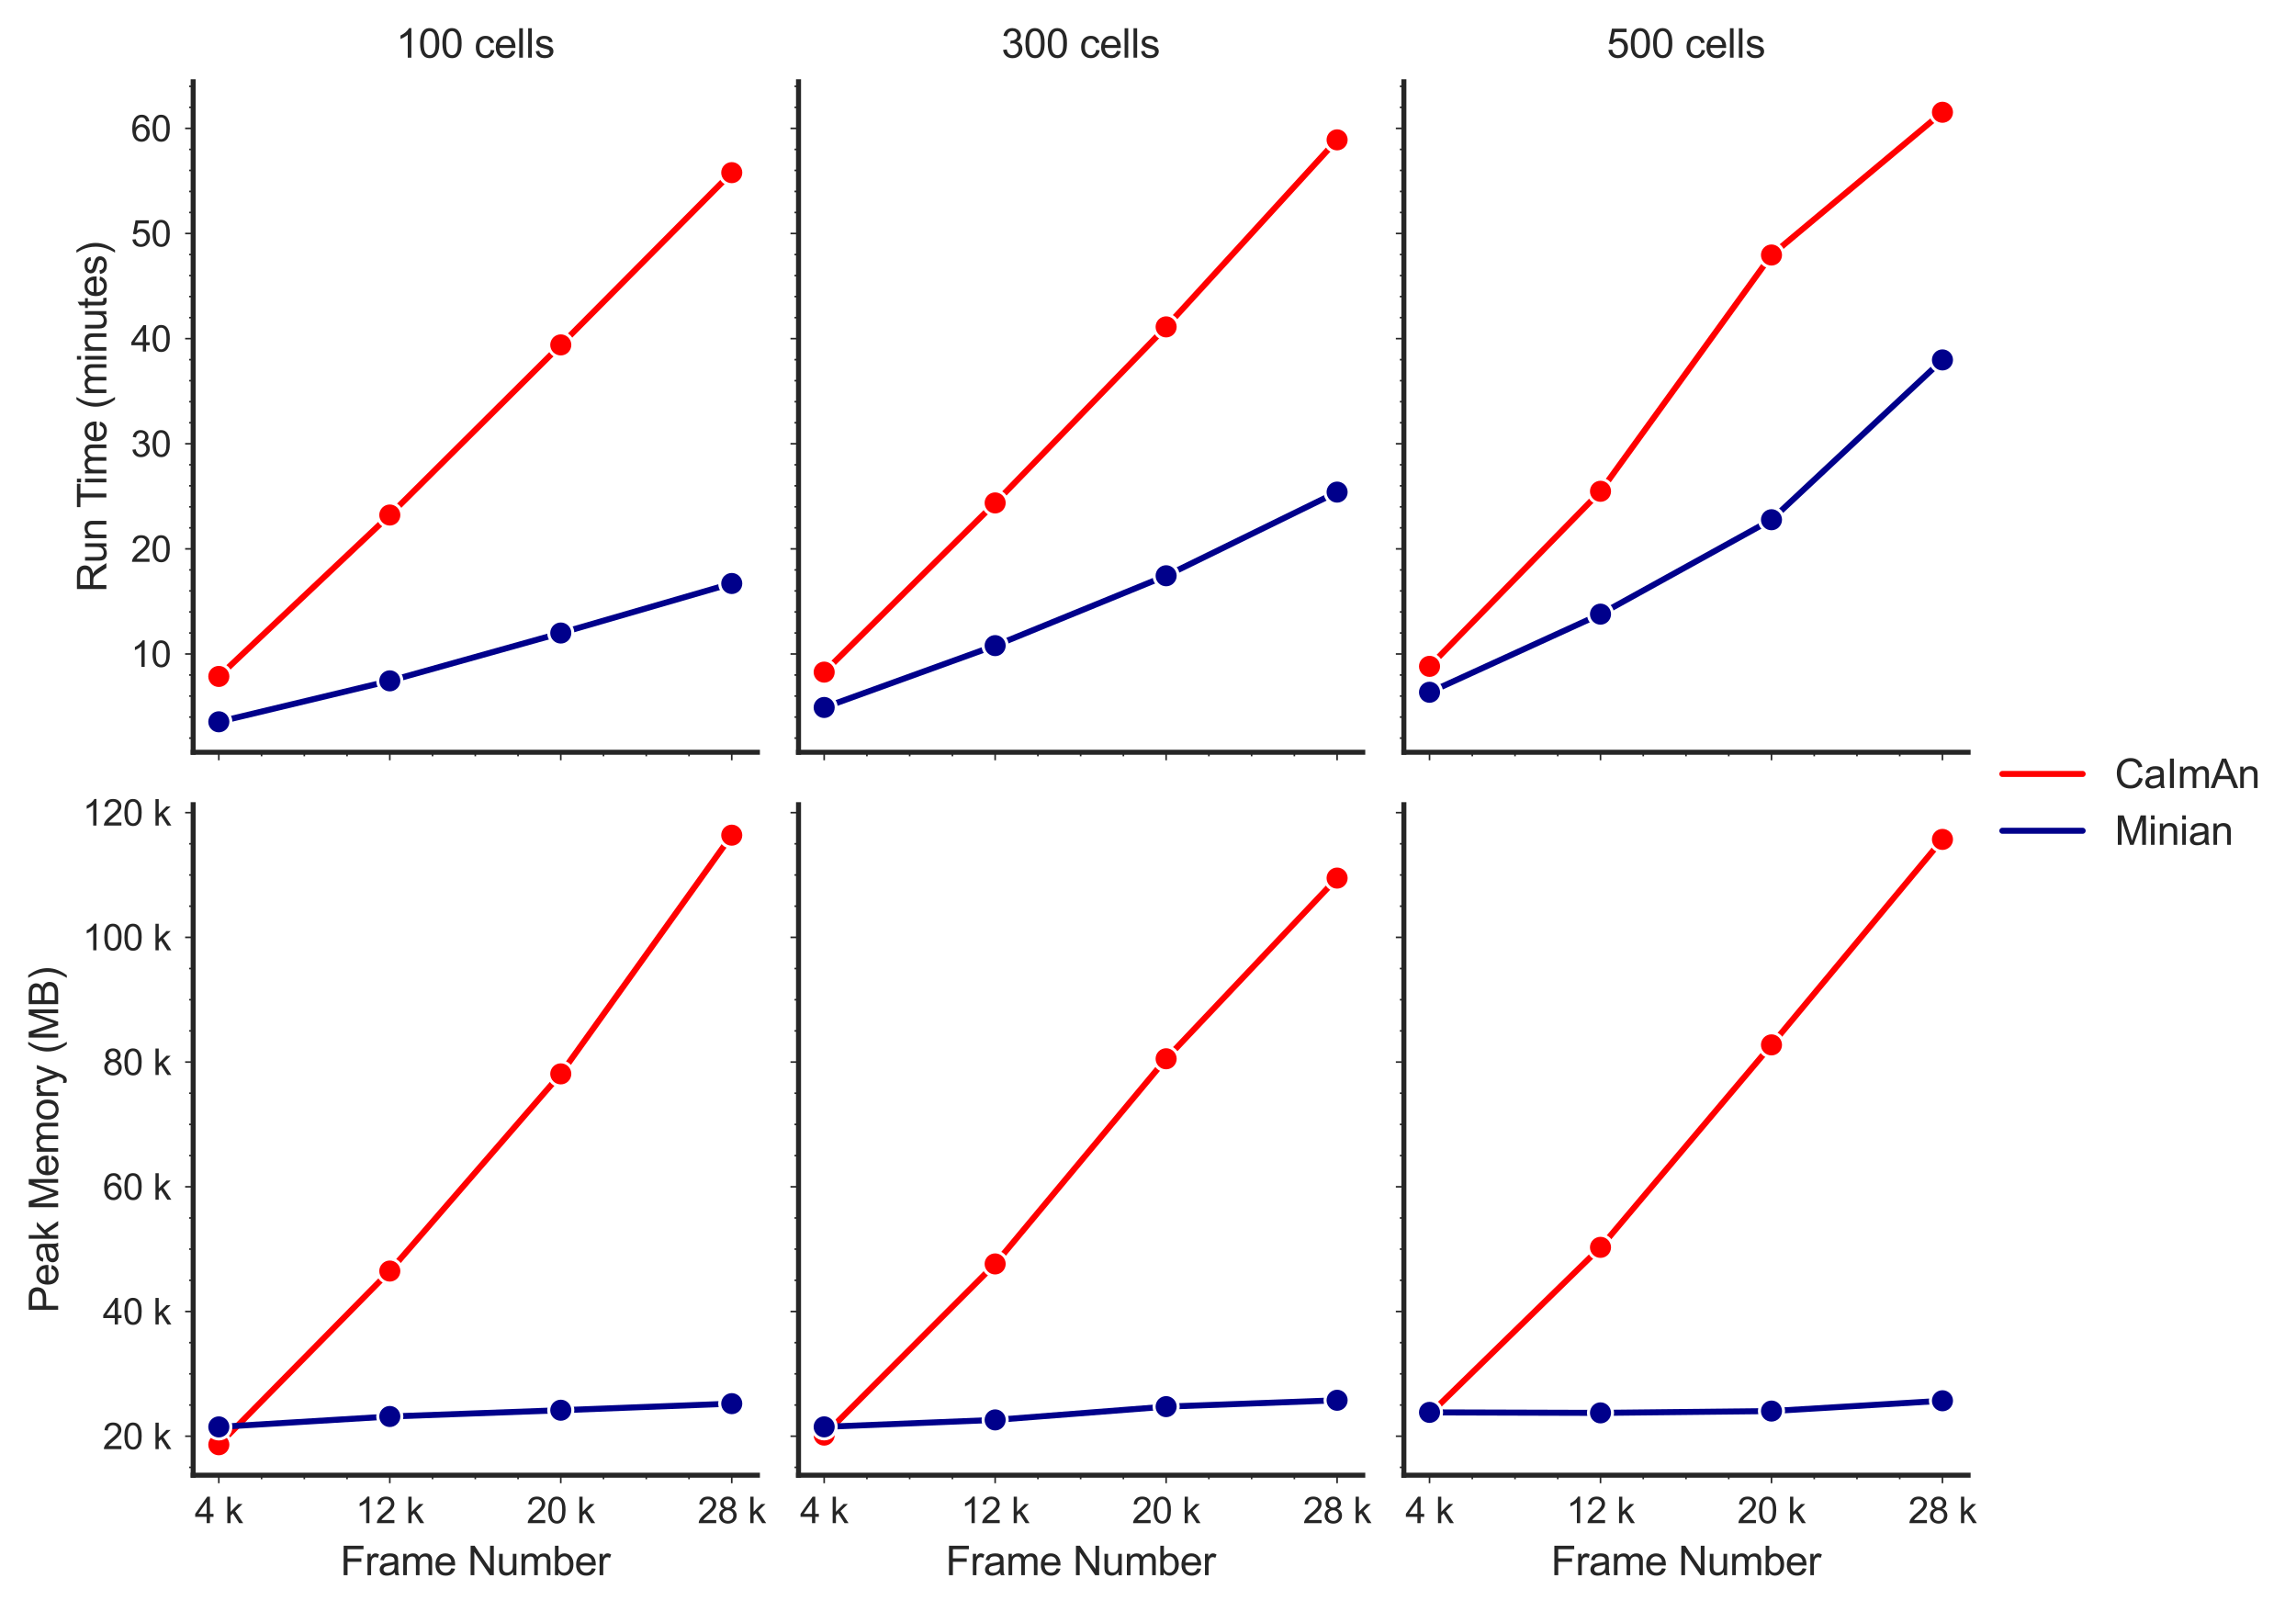 <?xml version="1.0" encoding="utf-8" standalone="no"?>
<!DOCTYPE svg PUBLIC "-//W3C//DTD SVG 1.1//EN"
  "http://www.w3.org/Graphics/SVG/1.1/DTD/svg11.dtd">
<svg height="401.347pt" version="1.1" viewBox="0 0 571.69 401.347" width="571.69pt" xmlns="http://www.w3.org/2000/svg" xmlns:xlink="http://www.w3.org/1999/xlink">
 <defs>
  <style type="text/css">*{stroke-linecap:butt;stroke-linejoin:round;}</style>
 </defs>
 <g id="figure_1">
  <g id="patch_1">
   <path d="M 0 401.347 
L 571.69 401.347 
L 571.69 0 
L 0 0 
z
" style="fill:#ffffff;"/>
  </g>
  <g id="axes_1">
   <g id="patch_2">
    <path d="M 48.099 187.289 
L 188.588 187.289 
L 188.588 20.358 
L 48.099 20.358 
z
" style="fill:#ffffff;"/>
   </g>
   <g id="matplotlib.axis_1">
    <g id="xtick_1">
     <g id="line2d_1">
      <defs>
       <path d="M 0 0 
L 0 2 
" id="m51fd3d2f56" style="stroke:#262626;stroke-width:0.4;"/>
      </defs>
      <g>
       <use style="fill:#262626;stroke:#262626;stroke-width:0.4;" x="54.485" xlink:href="#m51fd3d2f56" y="187.289"/>
      </g>
     </g>
    </g>
    <g id="xtick_2">
     <g id="line2d_2">
      <g>
       <use style="fill:#262626;stroke:#262626;stroke-width:0.4;" x="97.058" xlink:href="#m51fd3d2f56" y="187.289"/>
      </g>
     </g>
    </g>
    <g id="xtick_3">
     <g id="line2d_3">
      <g>
       <use style="fill:#262626;stroke:#262626;stroke-width:0.4;" x="139.63" xlink:href="#m51fd3d2f56" y="187.289"/>
      </g>
     </g>
    </g>
    <g id="xtick_4">
     <g id="line2d_4">
      <g>
       <use style="fill:#262626;stroke:#262626;stroke-width:0.4;" x="182.202" xlink:href="#m51fd3d2f56" y="187.289"/>
      </g>
     </g>
    </g>
    <g id="xtick_5">
     <g id="line2d_5">
      <defs>
       <path d="M 0 0 
L 0 1 
" id="m6065c639b1" style="stroke:#262626;stroke-width:0.4;"/>
      </defs>
      <g>
       <use style="fill:#262626;stroke:#262626;stroke-width:0.4;" x="65.128" xlink:href="#m6065c639b1" y="187.289"/>
      </g>
     </g>
    </g>
    <g id="xtick_6">
     <g id="line2d_6">
      <g>
       <use style="fill:#262626;stroke:#262626;stroke-width:0.4;" x="75.771" xlink:href="#m6065c639b1" y="187.289"/>
      </g>
     </g>
    </g>
    <g id="xtick_7">
     <g id="line2d_7">
      <g>
       <use style="fill:#262626;stroke:#262626;stroke-width:0.4;" x="86.414" xlink:href="#m6065c639b1" y="187.289"/>
      </g>
     </g>
    </g>
    <g id="xtick_8">
     <g id="line2d_8">
      <g>
       <use style="fill:#262626;stroke:#262626;stroke-width:0.4;" x="107.701" xlink:href="#m6065c639b1" y="187.289"/>
      </g>
     </g>
    </g>
    <g id="xtick_9">
     <g id="line2d_9">
      <g>
       <use style="fill:#262626;stroke:#262626;stroke-width:0.4;" x="118.344" xlink:href="#m6065c639b1" y="187.289"/>
      </g>
     </g>
    </g>
    <g id="xtick_10">
     <g id="line2d_10">
      <g>
       <use style="fill:#262626;stroke:#262626;stroke-width:0.4;" x="128.987" xlink:href="#m6065c639b1" y="187.289"/>
      </g>
     </g>
    </g>
    <g id="xtick_11">
     <g id="line2d_11">
      <g>
       <use style="fill:#262626;stroke:#262626;stroke-width:0.4;" x="150.273" xlink:href="#m6065c639b1" y="187.289"/>
      </g>
     </g>
    </g>
    <g id="xtick_12">
     <g id="line2d_12">
      <g>
       <use style="fill:#262626;stroke:#262626;stroke-width:0.4;" x="160.916" xlink:href="#m6065c639b1" y="187.289"/>
      </g>
     </g>
    </g>
    <g id="xtick_13">
     <g id="line2d_13">
      <g>
       <use style="fill:#262626;stroke:#262626;stroke-width:0.4;" x="171.559" xlink:href="#m6065c639b1" y="187.289"/>
      </g>
     </g>
    </g>
   </g>
   <g id="matplotlib.axis_2">
    <g id="ytick_1">
     <g id="line2d_14">
      <defs>
       <path d="M 0 0 
L -2 0 
" id="mb45a361d9f" style="stroke:#262626;stroke-width:0.4;"/>
      </defs>
      <g>
       <use style="fill:#262626;stroke:#262626;stroke-width:0.4;" x="48.099" xlink:href="#mb45a361d9f" y="162.82"/>
      </g>
     </g>
     <g id="text_1">
      <!-- 10 -->
      <g style="fill:#262626;" transform="translate(32.59 166.041)scale(0.09 -0.09)">
       <defs>
        <path d="M 2384 0 
L 1822 0 
L 1822 3584 
Q 1619 3391 1289 3197 
Q 959 3003 697 2906 
L 697 3450 
Q 1169 3672 1522 3987 
Q 1875 4303 2022 4600 
L 2384 4600 
L 2384 0 
z
" id="ArialMT-31" transform="scale(0.016)"/>
        <path d="M 266 2259 
Q 266 3072 433 3567 
Q 600 4063 929 4331 
Q 1259 4600 1759 4600 
Q 2128 4600 2406 4451 
Q 2684 4303 2865 4023 
Q 3047 3744 3150 3342 
Q 3253 2941 3253 2259 
Q 3253 1453 3087 958 
Q 2922 463 2592 192 
Q 2263 -78 1759 -78 
Q 1097 -78 719 397 
Q 266 969 266 2259 
z
M 844 2259 
Q 844 1131 1108 757 
Q 1372 384 1759 384 
Q 2147 384 2411 759 
Q 2675 1134 2675 2259 
Q 2675 3391 2411 3762 
Q 2147 4134 1753 4134 
Q 1366 4134 1134 3806 
Q 844 3388 844 2259 
z
" id="ArialMT-30" transform="scale(0.016)"/>
       </defs>
       <use xlink:href="#ArialMT-31"/>
       <use x="55.615" xlink:href="#ArialMT-30"/>
      </g>
     </g>
    </g>
    <g id="ytick_2">
     <g id="line2d_15">
      <g>
       <use style="fill:#262626;stroke:#262626;stroke-width:0.4;" x="48.099" xlink:href="#mb45a361d9f" y="136.649"/>
      </g>
     </g>
     <g id="text_2">
      <!-- 20 -->
      <g style="fill:#262626;" transform="translate(32.59 139.87)scale(0.09 -0.09)">
       <defs>
        <path d="M 3222 541 
L 3222 0 
L 194 0 
Q 188 203 259 391 
Q 375 700 629 1000 
Q 884 1300 1366 1694 
Q 2113 2306 2375 2664 
Q 2638 3022 2638 3341 
Q 2638 3675 2398 3904 
Q 2159 4134 1775 4134 
Q 1369 4134 1125 3890 
Q 881 3647 878 3216 
L 300 3275 
Q 359 3922 746 4261 
Q 1134 4600 1788 4600 
Q 2447 4600 2831 4234 
Q 3216 3869 3216 3328 
Q 3216 3053 3103 2787 
Q 2991 2522 2730 2228 
Q 2469 1934 1863 1422 
Q 1356 997 1212 845 
Q 1069 694 975 541 
L 3222 541 
z
" id="ArialMT-32" transform="scale(0.016)"/>
       </defs>
       <use xlink:href="#ArialMT-32"/>
       <use x="55.615" xlink:href="#ArialMT-30"/>
      </g>
     </g>
    </g>
    <g id="ytick_3">
     <g id="line2d_16">
      <g>
       <use style="fill:#262626;stroke:#262626;stroke-width:0.4;" x="48.099" xlink:href="#mb45a361d9f" y="110.477"/>
      </g>
     </g>
     <g id="text_3">
      <!-- 30 -->
      <g style="fill:#262626;" transform="translate(32.59 113.698)scale(0.09 -0.09)">
       <defs>
        <path d="M 269 1209 
L 831 1284 
Q 928 806 1161 595 
Q 1394 384 1728 384 
Q 2125 384 2398 659 
Q 2672 934 2672 1341 
Q 2672 1728 2419 1979 
Q 2166 2231 1775 2231 
Q 1616 2231 1378 2169 
L 1441 2663 
Q 1497 2656 1531 2656 
Q 1891 2656 2178 2843 
Q 2466 3031 2466 3422 
Q 2466 3731 2256 3934 
Q 2047 4138 1716 4138 
Q 1388 4138 1169 3931 
Q 950 3725 888 3313 
L 325 3413 
Q 428 3978 793 4289 
Q 1159 4600 1703 4600 
Q 2078 4600 2393 4439 
Q 2709 4278 2876 4000 
Q 3044 3722 3044 3409 
Q 3044 3113 2884 2869 
Q 2725 2625 2413 2481 
Q 2819 2388 3044 2092 
Q 3269 1797 3269 1353 
Q 3269 753 2831 336 
Q 2394 -81 1725 -81 
Q 1122 -81 723 278 
Q 325 638 269 1209 
z
" id="ArialMT-33" transform="scale(0.016)"/>
       </defs>
       <use xlink:href="#ArialMT-33"/>
       <use x="55.615" xlink:href="#ArialMT-30"/>
      </g>
     </g>
    </g>
    <g id="ytick_4">
     <g id="line2d_17">
      <g>
       <use style="fill:#262626;stroke:#262626;stroke-width:0.4;" x="48.099" xlink:href="#mb45a361d9f" y="84.305"/>
      </g>
     </g>
     <g id="text_4">
      <!-- 40 -->
      <g style="fill:#262626;" transform="translate(32.59 87.526)scale(0.09 -0.09)">
       <defs>
        <path d="M 2069 0 
L 2069 1097 
L 81 1097 
L 81 1613 
L 2172 4581 
L 2631 4581 
L 2631 1613 
L 3250 1613 
L 3250 1097 
L 2631 1097 
L 2631 0 
L 2069 0 
z
M 2069 1613 
L 2069 3678 
L 634 1613 
L 2069 1613 
z
" id="ArialMT-34" transform="scale(0.016)"/>
       </defs>
       <use xlink:href="#ArialMT-34"/>
       <use x="55.615" xlink:href="#ArialMT-30"/>
      </g>
     </g>
    </g>
    <g id="ytick_5">
     <g id="line2d_18">
      <g>
       <use style="fill:#262626;stroke:#262626;stroke-width:0.4;" x="48.099" xlink:href="#mb45a361d9f" y="58.134"/>
      </g>
     </g>
     <g id="text_5">
      <!-- 50 -->
      <g style="fill:#262626;" transform="translate(32.59 61.355)scale(0.09 -0.09)">
       <defs>
        <path d="M 266 1200 
L 856 1250 
Q 922 819 1161 601 
Q 1400 384 1738 384 
Q 2144 384 2425 690 
Q 2706 997 2706 1503 
Q 2706 1984 2436 2262 
Q 2166 2541 1728 2541 
Q 1456 2541 1237 2417 
Q 1019 2294 894 2097 
L 366 2166 
L 809 4519 
L 3088 4519 
L 3088 3981 
L 1259 3981 
L 1013 2750 
Q 1425 3038 1878 3038 
Q 2478 3038 2890 2622 
Q 3303 2206 3303 1553 
Q 3303 931 2941 478 
Q 2500 -78 1738 -78 
Q 1113 -78 717 272 
Q 322 622 266 1200 
z
" id="ArialMT-35" transform="scale(0.016)"/>
       </defs>
       <use xlink:href="#ArialMT-35"/>
       <use x="55.615" xlink:href="#ArialMT-30"/>
      </g>
     </g>
    </g>
    <g id="ytick_6">
     <g id="line2d_19">
      <g>
       <use style="fill:#262626;stroke:#262626;stroke-width:0.4;" x="48.099" xlink:href="#mb45a361d9f" y="31.962"/>
      </g>
     </g>
     <g id="text_6">
      <!-- 60 -->
      <g style="fill:#262626;" transform="translate(32.59 35.183)scale(0.09 -0.09)">
       <defs>
        <path d="M 3184 3459 
L 2625 3416 
Q 2550 3747 2413 3897 
Q 2184 4138 1850 4138 
Q 1581 4138 1378 3988 
Q 1113 3794 959 3422 
Q 806 3050 800 2363 
Q 1003 2672 1297 2822 
Q 1591 2972 1913 2972 
Q 2475 2972 2870 2558 
Q 3266 2144 3266 1488 
Q 3266 1056 3080 686 
Q 2894 316 2569 119 
Q 2244 -78 1831 -78 
Q 1128 -78 684 439 
Q 241 956 241 2144 
Q 241 3472 731 4075 
Q 1159 4600 1884 4600 
Q 2425 4600 2770 4297 
Q 3116 3994 3184 3459 
z
M 888 1484 
Q 888 1194 1011 928 
Q 1134 663 1356 523 
Q 1578 384 1822 384 
Q 2178 384 2434 671 
Q 2691 959 2691 1453 
Q 2691 1928 2437 2201 
Q 2184 2475 1800 2475 
Q 1419 2475 1153 2201 
Q 888 1928 888 1484 
z
" id="ArialMT-36" transform="scale(0.016)"/>
       </defs>
       <use xlink:href="#ArialMT-36"/>
       <use x="55.615" xlink:href="#ArialMT-30"/>
      </g>
     </g>
    </g>
    <g id="ytick_7">
     <g id="line2d_20">
      <defs>
       <path d="M 0 0 
L -1 0 
" id="md90277f36c" style="stroke:#262626;stroke-width:0.4;"/>
      </defs>
      <g>
       <use style="fill:#262626;stroke:#262626;stroke-width:0.4;" x="48.099" xlink:href="#md90277f36c" y="183.757"/>
      </g>
     </g>
    </g>
    <g id="ytick_8">
     <g id="line2d_21">
      <g>
       <use style="fill:#262626;stroke:#262626;stroke-width:0.4;" x="48.099" xlink:href="#md90277f36c" y="178.523"/>
      </g>
     </g>
    </g>
    <g id="ytick_9">
     <g id="line2d_22">
      <g>
       <use style="fill:#262626;stroke:#262626;stroke-width:0.4;" x="48.099" xlink:href="#md90277f36c" y="173.289"/>
      </g>
     </g>
    </g>
    <g id="ytick_10">
     <g id="line2d_23">
      <g>
       <use style="fill:#262626;stroke:#262626;stroke-width:0.4;" x="48.099" xlink:href="#md90277f36c" y="168.054"/>
      </g>
     </g>
    </g>
    <g id="ytick_11">
     <g id="line2d_24">
      <g>
       <use style="fill:#262626;stroke:#262626;stroke-width:0.4;" x="48.099" xlink:href="#md90277f36c" y="157.586"/>
      </g>
     </g>
    </g>
    <g id="ytick_12">
     <g id="line2d_25">
      <g>
       <use style="fill:#262626;stroke:#262626;stroke-width:0.4;" x="48.099" xlink:href="#md90277f36c" y="152.352"/>
      </g>
     </g>
    </g>
    <g id="ytick_13">
     <g id="line2d_26">
      <g>
       <use style="fill:#262626;stroke:#262626;stroke-width:0.4;" x="48.099" xlink:href="#md90277f36c" y="147.117"/>
      </g>
     </g>
    </g>
    <g id="ytick_14">
     <g id="line2d_27">
      <g>
       <use style="fill:#262626;stroke:#262626;stroke-width:0.4;" x="48.099" xlink:href="#md90277f36c" y="141.883"/>
      </g>
     </g>
    </g>
    <g id="ytick_15">
     <g id="line2d_28">
      <g>
       <use style="fill:#262626;stroke:#262626;stroke-width:0.4;" x="48.099" xlink:href="#md90277f36c" y="131.414"/>
      </g>
     </g>
    </g>
    <g id="ytick_16">
     <g id="line2d_29">
      <g>
       <use style="fill:#262626;stroke:#262626;stroke-width:0.4;" x="48.099" xlink:href="#md90277f36c" y="126.18"/>
      </g>
     </g>
    </g>
    <g id="ytick_17">
     <g id="line2d_30">
      <g>
       <use style="fill:#262626;stroke:#262626;stroke-width:0.4;" x="48.099" xlink:href="#md90277f36c" y="120.946"/>
      </g>
     </g>
    </g>
    <g id="ytick_18">
     <g id="line2d_31">
      <g>
       <use style="fill:#262626;stroke:#262626;stroke-width:0.4;" x="48.099" xlink:href="#md90277f36c" y="115.711"/>
      </g>
     </g>
    </g>
    <g id="ytick_19">
     <g id="line2d_32">
      <g>
       <use style="fill:#262626;stroke:#262626;stroke-width:0.4;" x="48.099" xlink:href="#md90277f36c" y="105.243"/>
      </g>
     </g>
    </g>
    <g id="ytick_20">
     <g id="line2d_33">
      <g>
       <use style="fill:#262626;stroke:#262626;stroke-width:0.4;" x="48.099" xlink:href="#md90277f36c" y="100.008"/>
      </g>
     </g>
    </g>
    <g id="ytick_21">
     <g id="line2d_34">
      <g>
       <use style="fill:#262626;stroke:#262626;stroke-width:0.4;" x="48.099" xlink:href="#md90277f36c" y="94.774"/>
      </g>
     </g>
    </g>
    <g id="ytick_22">
     <g id="line2d_35">
      <g>
       <use style="fill:#262626;stroke:#262626;stroke-width:0.4;" x="48.099" xlink:href="#md90277f36c" y="89.54"/>
      </g>
     </g>
    </g>
    <g id="ytick_23">
     <g id="line2d_36">
      <g>
       <use style="fill:#262626;stroke:#262626;stroke-width:0.4;" x="48.099" xlink:href="#md90277f36c" y="79.071"/>
      </g>
     </g>
    </g>
    <g id="ytick_24">
     <g id="line2d_37">
      <g>
       <use style="fill:#262626;stroke:#262626;stroke-width:0.4;" x="48.099" xlink:href="#md90277f36c" y="73.837"/>
      </g>
     </g>
    </g>
    <g id="ytick_25">
     <g id="line2d_38">
      <g>
       <use style="fill:#262626;stroke:#262626;stroke-width:0.4;" x="48.099" xlink:href="#md90277f36c" y="68.602"/>
      </g>
     </g>
    </g>
    <g id="ytick_26">
     <g id="line2d_39">
      <g>
       <use style="fill:#262626;stroke:#262626;stroke-width:0.4;" x="48.099" xlink:href="#md90277f36c" y="63.368"/>
      </g>
     </g>
    </g>
    <g id="ytick_27">
     <g id="line2d_40">
      <g>
       <use style="fill:#262626;stroke:#262626;stroke-width:0.4;" x="48.099" xlink:href="#md90277f36c" y="52.899"/>
      </g>
     </g>
    </g>
    <g id="ytick_28">
     <g id="line2d_41">
      <g>
       <use style="fill:#262626;stroke:#262626;stroke-width:0.4;" x="48.099" xlink:href="#md90277f36c" y="47.665"/>
      </g>
     </g>
    </g>
    <g id="ytick_29">
     <g id="line2d_42">
      <g>
       <use style="fill:#262626;stroke:#262626;stroke-width:0.4;" x="48.099" xlink:href="#md90277f36c" y="42.431"/>
      </g>
     </g>
    </g>
    <g id="ytick_30">
     <g id="line2d_43">
      <g>
       <use style="fill:#262626;stroke:#262626;stroke-width:0.4;" x="48.099" xlink:href="#md90277f36c" y="37.196"/>
      </g>
     </g>
    </g>
    <g id="ytick_31">
     <g id="line2d_44">
      <g>
       <use style="fill:#262626;stroke:#262626;stroke-width:0.4;" x="48.099" xlink:href="#md90277f36c" y="26.728"/>
      </g>
     </g>
    </g>
    <g id="ytick_32">
     <g id="line2d_45">
      <g>
       <use style="fill:#262626;stroke:#262626;stroke-width:0.4;" x="48.099" xlink:href="#md90277f36c" y="21.493"/>
      </g>
     </g>
    </g>
    <g id="text_7">
     <!-- Run Time (minutes) -->
     <g style="fill:#262626;" transform="translate(26.485 147.444)rotate(-90)scale(0.1 -0.1)">
      <defs>
       <path d="M 503 0 
L 503 4581 
L 2534 4581 
Q 3147 4581 3465 4457 
Q 3784 4334 3975 4021 
Q 4166 3709 4166 3331 
Q 4166 2844 3850 2509 
Q 3534 2175 2875 2084 
Q 3116 1969 3241 1856 
Q 3506 1613 3744 1247 
L 4541 0 
L 3778 0 
L 3172 953 
Q 2906 1366 2734 1584 
Q 2563 1803 2427 1890 
Q 2291 1978 2150 2013 
Q 2047 2034 1813 2034 
L 1109 2034 
L 1109 0 
L 503 0 
z
M 1109 2559 
L 2413 2559 
Q 2828 2559 3062 2645 
Q 3297 2731 3419 2920 
Q 3541 3109 3541 3331 
Q 3541 3656 3305 3865 
Q 3069 4075 2559 4075 
L 1109 4075 
L 1109 2559 
z
" id="ArialMT-52" transform="scale(0.016)"/>
       <path d="M 2597 0 
L 2597 488 
Q 2209 -75 1544 -75 
Q 1250 -75 995 37 
Q 741 150 617 320 
Q 494 491 444 738 
Q 409 903 409 1263 
L 409 3319 
L 972 3319 
L 972 1478 
Q 972 1038 1006 884 
Q 1059 663 1231 536 
Q 1403 409 1656 409 
Q 1909 409 2131 539 
Q 2353 669 2445 892 
Q 2538 1116 2538 1541 
L 2538 3319 
L 3100 3319 
L 3100 0 
L 2597 0 
z
" id="ArialMT-75" transform="scale(0.016)"/>
       <path d="M 422 0 
L 422 3319 
L 928 3319 
L 928 2847 
Q 1294 3394 1984 3394 
Q 2284 3394 2536 3286 
Q 2788 3178 2913 3003 
Q 3038 2828 3088 2588 
Q 3119 2431 3119 2041 
L 3119 0 
L 2556 0 
L 2556 2019 
Q 2556 2363 2490 2533 
Q 2425 2703 2258 2804 
Q 2091 2906 1866 2906 
Q 1506 2906 1245 2678 
Q 984 2450 984 1813 
L 984 0 
L 422 0 
z
" id="ArialMT-6e" transform="scale(0.016)"/>
       <path id="ArialMT-20" transform="scale(0.016)"/>
       <path d="M 1659 0 
L 1659 4041 
L 150 4041 
L 150 4581 
L 3781 4581 
L 3781 4041 
L 2266 4041 
L 2266 0 
L 1659 0 
z
" id="ArialMT-54" transform="scale(0.016)"/>
       <path d="M 425 3934 
L 425 4581 
L 988 4581 
L 988 3934 
L 425 3934 
z
M 425 0 
L 425 3319 
L 988 3319 
L 988 0 
L 425 0 
z
" id="ArialMT-69" transform="scale(0.016)"/>
       <path d="M 422 0 
L 422 3319 
L 925 3319 
L 925 2853 
Q 1081 3097 1340 3245 
Q 1600 3394 1931 3394 
Q 2300 3394 2536 3241 
Q 2772 3088 2869 2813 
Q 3263 3394 3894 3394 
Q 4388 3394 4653 3120 
Q 4919 2847 4919 2278 
L 4919 0 
L 4359 0 
L 4359 2091 
Q 4359 2428 4304 2576 
Q 4250 2725 4106 2815 
Q 3963 2906 3769 2906 
Q 3419 2906 3187 2673 
Q 2956 2441 2956 1928 
L 2956 0 
L 2394 0 
L 2394 2156 
Q 2394 2531 2256 2718 
Q 2119 2906 1806 2906 
Q 1569 2906 1367 2781 
Q 1166 2656 1075 2415 
Q 984 2175 984 1722 
L 984 0 
L 422 0 
z
" id="ArialMT-6d" transform="scale(0.016)"/>
       <path d="M 2694 1069 
L 3275 997 
Q 3138 488 2766 206 
Q 2394 -75 1816 -75 
Q 1088 -75 661 373 
Q 234 822 234 1631 
Q 234 2469 665 2931 
Q 1097 3394 1784 3394 
Q 2450 3394 2872 2941 
Q 3294 2488 3294 1666 
Q 3294 1616 3291 1516 
L 816 1516 
Q 847 969 1125 678 
Q 1403 388 1819 388 
Q 2128 388 2347 550 
Q 2566 713 2694 1069 
z
M 847 1978 
L 2700 1978 
Q 2663 2397 2488 2606 
Q 2219 2931 1791 2931 
Q 1403 2931 1139 2672 
Q 875 2413 847 1978 
z
" id="ArialMT-65" transform="scale(0.016)"/>
       <path d="M 1497 -1347 
Q 1031 -759 709 28 
Q 388 816 388 1659 
Q 388 2403 628 3084 
Q 909 3875 1497 4659 
L 1900 4659 
Q 1522 4009 1400 3731 
Q 1209 3300 1100 2831 
Q 966 2247 966 1656 
Q 966 153 1900 -1347 
L 1497 -1347 
z
" id="ArialMT-28" transform="scale(0.016)"/>
       <path d="M 1650 503 
L 1731 6 
Q 1494 -44 1306 -44 
Q 1000 -44 831 53 
Q 663 150 594 308 
Q 525 466 525 972 
L 525 2881 
L 113 2881 
L 113 3319 
L 525 3319 
L 525 4141 
L 1084 4478 
L 1084 3319 
L 1650 3319 
L 1650 2881 
L 1084 2881 
L 1084 941 
Q 1084 700 1114 631 
Q 1144 563 1211 522 
Q 1278 481 1403 481 
Q 1497 481 1650 503 
z
" id="ArialMT-74" transform="scale(0.016)"/>
       <path d="M 197 991 
L 753 1078 
Q 800 744 1014 566 
Q 1228 388 1613 388 
Q 2000 388 2187 545 
Q 2375 703 2375 916 
Q 2375 1106 2209 1216 
Q 2094 1291 1634 1406 
Q 1016 1563 777 1677 
Q 538 1791 414 1992 
Q 291 2194 291 2438 
Q 291 2659 392 2848 
Q 494 3038 669 3163 
Q 800 3259 1026 3326 
Q 1253 3394 1513 3394 
Q 1903 3394 2198 3281 
Q 2494 3169 2634 2976 
Q 2775 2784 2828 2463 
L 2278 2388 
Q 2241 2644 2061 2787 
Q 1881 2931 1553 2931 
Q 1166 2931 1000 2803 
Q 834 2675 834 2503 
Q 834 2394 903 2306 
Q 972 2216 1119 2156 
Q 1203 2125 1616 2013 
Q 2213 1853 2448 1751 
Q 2684 1650 2818 1456 
Q 2953 1263 2953 975 
Q 2953 694 2789 445 
Q 2625 197 2315 61 
Q 2006 -75 1616 -75 
Q 969 -75 630 194 
Q 291 463 197 991 
z
" id="ArialMT-73" transform="scale(0.016)"/>
       <path d="M 791 -1347 
L 388 -1347 
Q 1322 153 1322 1656 
Q 1322 2244 1188 2822 
Q 1081 3291 891 3722 
Q 769 4003 388 4659 
L 791 4659 
Q 1378 3875 1659 3084 
Q 1900 2403 1900 1659 
Q 1900 816 1576 28 
Q 1253 -759 791 -1347 
z
" id="ArialMT-29" transform="scale(0.016)"/>
      </defs>
      <use xlink:href="#ArialMT-52"/>
      <use x="72.217" xlink:href="#ArialMT-75"/>
      <use x="127.832" xlink:href="#ArialMT-6e"/>
      <use x="183.447" xlink:href="#ArialMT-20"/>
      <use x="209.48" xlink:href="#ArialMT-54"/>
      <use x="266.814" xlink:href="#ArialMT-69"/>
      <use x="289.031" xlink:href="#ArialMT-6d"/>
      <use x="372.332" xlink:href="#ArialMT-65"/>
      <use x="427.947" xlink:href="#ArialMT-20"/>
      <use x="455.73" xlink:href="#ArialMT-28"/>
      <use x="489.031" xlink:href="#ArialMT-6d"/>
      <use x="572.332" xlink:href="#ArialMT-69"/>
      <use x="594.549" xlink:href="#ArialMT-6e"/>
      <use x="650.164" xlink:href="#ArialMT-75"/>
      <use x="705.779" xlink:href="#ArialMT-74"/>
      <use x="733.562" xlink:href="#ArialMT-65"/>
      <use x="789.178" xlink:href="#ArialMT-73"/>
      <use x="839.178" xlink:href="#ArialMT-29"/>
     </g>
    </g>
   </g>
   <g id="line2d_46">
    <path clip-path="url(#p7bf750cdb9)" d="M 54.485 168.408 
L 97.058 128.223 
L 139.63 85.868 
L 182.202 42.983 
" style="fill:none;stroke:#ff0000;stroke-linecap:round;stroke-width:1.5;"/>
    <defs>
     <path d="M 0 3 
C 0.796 3 1.559 2.684 2.121 2.121 
C 2.684 1.559 3 0.796 3 0 
C 3 -0.796 2.684 -1.559 2.121 -2.121 
C 1.559 -2.684 0.796 -3 0 -3 
C -0.796 -3 -1.559 -2.684 -2.121 -2.121 
C -2.684 -1.559 -3 -0.796 -3 0 
C -3 0.796 -2.684 1.559 -2.121 2.121 
C -1.559 2.684 -0.796 3 0 3 
z
" id="maa53ea4ca2" style="stroke:#ffffff;stroke-width:0.75;"/>
    </defs>
    <g clip-path="url(#p7bf750cdb9)">
     <use style="fill:#ff0000;stroke:#ffffff;stroke-width:0.75;" x="54.485" xlink:href="#maa53ea4ca2" y="168.408"/>
     <use style="fill:#ff0000;stroke:#ffffff;stroke-width:0.75;" x="97.058" xlink:href="#maa53ea4ca2" y="128.223"/>
     <use style="fill:#ff0000;stroke:#ffffff;stroke-width:0.75;" x="139.63" xlink:href="#maa53ea4ca2" y="85.868"/>
     <use style="fill:#ff0000;stroke:#ffffff;stroke-width:0.75;" x="182.202" xlink:href="#maa53ea4ca2" y="42.983"/>
    </g>
   </g>
   <g id="line2d_47">
    <path clip-path="url(#p7bf750cdb9)" d="M 54.485 179.701 
L 97.058 169.505 
L 139.63 157.599 
L 182.202 145.267 
" style="fill:none;stroke:#00008b;stroke-linecap:round;stroke-width:1.5;"/>
    <defs>
     <path d="M 0 3 
C 0.796 3 1.559 2.684 2.121 2.121 
C 2.684 1.559 3 0.796 3 0 
C 3 -0.796 2.684 -1.559 2.121 -2.121 
C 1.559 -2.684 0.796 -3 0 -3 
C -0.796 -3 -1.559 -2.684 -2.121 -2.121 
C -2.684 -1.559 -3 -0.796 -3 0 
C -3 0.796 -2.684 1.559 -2.121 2.121 
C -1.559 2.684 -0.796 3 0 3 
z
" id="maa5e8b228f" style="stroke:#ffffff;stroke-width:0.75;"/>
    </defs>
    <g clip-path="url(#p7bf750cdb9)">
     <use style="fill:#00008b;stroke:#ffffff;stroke-width:0.75;" x="54.485" xlink:href="#maa5e8b228f" y="179.701"/>
     <use style="fill:#00008b;stroke:#ffffff;stroke-width:0.75;" x="97.058" xlink:href="#maa5e8b228f" y="169.505"/>
     <use style="fill:#00008b;stroke:#ffffff;stroke-width:0.75;" x="139.63" xlink:href="#maa5e8b228f" y="157.599"/>
     <use style="fill:#00008b;stroke:#ffffff;stroke-width:0.75;" x="182.202" xlink:href="#maa5e8b228f" y="145.267"/>
    </g>
   </g>
   <g id="line2d_48"/>
   <g id="line2d_49"/>
   <g id="patch_3">
    <path d="M 48.099 187.289 
L 48.099 20.358 
" style="fill:none;stroke:#262626;stroke-linecap:square;stroke-linejoin:miter;stroke-width:1.25;"/>
   </g>
   <g id="patch_4">
    <path d="M 48.099 187.289 
L 188.588 187.289 
" style="fill:none;stroke:#262626;stroke-linecap:square;stroke-linejoin:miter;stroke-width:1.25;"/>
   </g>
   <g id="text_8">
    <!-- 100 cells -->
    <g style="fill:#262626;" transform="translate(98.611 14.358)scale(0.1 -0.1)">
     <defs>
      <path d="M 2588 1216 
L 3141 1144 
Q 3050 572 2676 248 
Q 2303 -75 1759 -75 
Q 1078 -75 664 370 
Q 250 816 250 1647 
Q 250 2184 428 2587 
Q 606 2991 970 3192 
Q 1334 3394 1763 3394 
Q 2303 3394 2647 3120 
Q 2991 2847 3088 2344 
L 2541 2259 
Q 2463 2594 2264 2762 
Q 2066 2931 1784 2931 
Q 1359 2931 1093 2626 
Q 828 2322 828 1663 
Q 828 994 1084 691 
Q 1341 388 1753 388 
Q 2084 388 2306 591 
Q 2528 794 2588 1216 
z
" id="ArialMT-63" transform="scale(0.016)"/>
      <path d="M 409 0 
L 409 4581 
L 972 4581 
L 972 0 
L 409 0 
z
" id="ArialMT-6c" transform="scale(0.016)"/>
     </defs>
     <use xlink:href="#ArialMT-31"/>
     <use x="55.615" xlink:href="#ArialMT-30"/>
     <use x="111.23" xlink:href="#ArialMT-30"/>
     <use x="166.846" xlink:href="#ArialMT-20"/>
     <use x="194.629" xlink:href="#ArialMT-63"/>
     <use x="244.629" xlink:href="#ArialMT-65"/>
     <use x="300.244" xlink:href="#ArialMT-6c"/>
     <use x="322.461" xlink:href="#ArialMT-6c"/>
     <use x="344.678" xlink:href="#ArialMT-73"/>
    </g>
   </g>
  </g>
  <g id="axes_2">
   <g id="patch_5">
    <path d="M 198.828 187.289 
L 339.317 187.289 
L 339.317 20.358 
L 198.828 20.358 
z
" style="fill:#ffffff;"/>
   </g>
   <g id="matplotlib.axis_3">
    <g id="xtick_14">
     <g id="line2d_50">
      <g>
       <use style="fill:#262626;stroke:#262626;stroke-width:0.4;" x="205.214" xlink:href="#m51fd3d2f56" y="187.289"/>
      </g>
     </g>
    </g>
    <g id="xtick_15">
     <g id="line2d_51">
      <g>
       <use style="fill:#262626;stroke:#262626;stroke-width:0.4;" x="247.786" xlink:href="#m51fd3d2f56" y="187.289"/>
      </g>
     </g>
    </g>
    <g id="xtick_16">
     <g id="line2d_52">
      <g>
       <use style="fill:#262626;stroke:#262626;stroke-width:0.4;" x="290.359" xlink:href="#m51fd3d2f56" y="187.289"/>
      </g>
     </g>
    </g>
    <g id="xtick_17">
     <g id="line2d_53">
      <g>
       <use style="fill:#262626;stroke:#262626;stroke-width:0.4;" x="332.931" xlink:href="#m51fd3d2f56" y="187.289"/>
      </g>
     </g>
    </g>
    <g id="xtick_18">
     <g id="line2d_54">
      <g>
       <use style="fill:#262626;stroke:#262626;stroke-width:0.4;" x="215.857" xlink:href="#m6065c639b1" y="187.289"/>
      </g>
     </g>
    </g>
    <g id="xtick_19">
     <g id="line2d_55">
      <g>
       <use style="fill:#262626;stroke:#262626;stroke-width:0.4;" x="226.5" xlink:href="#m6065c639b1" y="187.289"/>
      </g>
     </g>
    </g>
    <g id="xtick_20">
     <g id="line2d_56">
      <g>
       <use style="fill:#262626;stroke:#262626;stroke-width:0.4;" x="237.143" xlink:href="#m6065c639b1" y="187.289"/>
      </g>
     </g>
    </g>
    <g id="xtick_21">
     <g id="line2d_57">
      <g>
       <use style="fill:#262626;stroke:#262626;stroke-width:0.4;" x="258.429" xlink:href="#m6065c639b1" y="187.289"/>
      </g>
     </g>
    </g>
    <g id="xtick_22">
     <g id="line2d_58">
      <g>
       <use style="fill:#262626;stroke:#262626;stroke-width:0.4;" x="269.073" xlink:href="#m6065c639b1" y="187.289"/>
      </g>
     </g>
    </g>
    <g id="xtick_23">
     <g id="line2d_59">
      <g>
       <use style="fill:#262626;stroke:#262626;stroke-width:0.4;" x="279.716" xlink:href="#m6065c639b1" y="187.289"/>
      </g>
     </g>
    </g>
    <g id="xtick_24">
     <g id="line2d_60">
      <g>
       <use style="fill:#262626;stroke:#262626;stroke-width:0.4;" x="301.002" xlink:href="#m6065c639b1" y="187.289"/>
      </g>
     </g>
    </g>
    <g id="xtick_25">
     <g id="line2d_61">
      <g>
       <use style="fill:#262626;stroke:#262626;stroke-width:0.4;" x="311.645" xlink:href="#m6065c639b1" y="187.289"/>
      </g>
     </g>
    </g>
    <g id="xtick_26">
     <g id="line2d_62">
      <g>
       <use style="fill:#262626;stroke:#262626;stroke-width:0.4;" x="322.288" xlink:href="#m6065c639b1" y="187.289"/>
      </g>
     </g>
    </g>
   </g>
   <g id="matplotlib.axis_4">
    <g id="ytick_33">
     <g id="line2d_63">
      <g>
       <use style="fill:#262626;stroke:#262626;stroke-width:0.4;" x="198.828" xlink:href="#mb45a361d9f" y="162.82"/>
      </g>
     </g>
    </g>
    <g id="ytick_34">
     <g id="line2d_64">
      <g>
       <use style="fill:#262626;stroke:#262626;stroke-width:0.4;" x="198.828" xlink:href="#mb45a361d9f" y="136.649"/>
      </g>
     </g>
    </g>
    <g id="ytick_35">
     <g id="line2d_65">
      <g>
       <use style="fill:#262626;stroke:#262626;stroke-width:0.4;" x="198.828" xlink:href="#mb45a361d9f" y="110.477"/>
      </g>
     </g>
    </g>
    <g id="ytick_36">
     <g id="line2d_66">
      <g>
       <use style="fill:#262626;stroke:#262626;stroke-width:0.4;" x="198.828" xlink:href="#mb45a361d9f" y="84.305"/>
      </g>
     </g>
    </g>
    <g id="ytick_37">
     <g id="line2d_67">
      <g>
       <use style="fill:#262626;stroke:#262626;stroke-width:0.4;" x="198.828" xlink:href="#mb45a361d9f" y="58.134"/>
      </g>
     </g>
    </g>
    <g id="ytick_38">
     <g id="line2d_68">
      <g>
       <use style="fill:#262626;stroke:#262626;stroke-width:0.4;" x="198.828" xlink:href="#mb45a361d9f" y="31.962"/>
      </g>
     </g>
    </g>
    <g id="ytick_39">
     <g id="line2d_69">
      <g>
       <use style="fill:#262626;stroke:#262626;stroke-width:0.4;" x="198.828" xlink:href="#md90277f36c" y="183.757"/>
      </g>
     </g>
    </g>
    <g id="ytick_40">
     <g id="line2d_70">
      <g>
       <use style="fill:#262626;stroke:#262626;stroke-width:0.4;" x="198.828" xlink:href="#md90277f36c" y="178.523"/>
      </g>
     </g>
    </g>
    <g id="ytick_41">
     <g id="line2d_71">
      <g>
       <use style="fill:#262626;stroke:#262626;stroke-width:0.4;" x="198.828" xlink:href="#md90277f36c" y="173.289"/>
      </g>
     </g>
    </g>
    <g id="ytick_42">
     <g id="line2d_72">
      <g>
       <use style="fill:#262626;stroke:#262626;stroke-width:0.4;" x="198.828" xlink:href="#md90277f36c" y="168.054"/>
      </g>
     </g>
    </g>
    <g id="ytick_43">
     <g id="line2d_73">
      <g>
       <use style="fill:#262626;stroke:#262626;stroke-width:0.4;" x="198.828" xlink:href="#md90277f36c" y="157.586"/>
      </g>
     </g>
    </g>
    <g id="ytick_44">
     <g id="line2d_74">
      <g>
       <use style="fill:#262626;stroke:#262626;stroke-width:0.4;" x="198.828" xlink:href="#md90277f36c" y="152.352"/>
      </g>
     </g>
    </g>
    <g id="ytick_45">
     <g id="line2d_75">
      <g>
       <use style="fill:#262626;stroke:#262626;stroke-width:0.4;" x="198.828" xlink:href="#md90277f36c" y="147.117"/>
      </g>
     </g>
    </g>
    <g id="ytick_46">
     <g id="line2d_76">
      <g>
       <use style="fill:#262626;stroke:#262626;stroke-width:0.4;" x="198.828" xlink:href="#md90277f36c" y="141.883"/>
      </g>
     </g>
    </g>
    <g id="ytick_47">
     <g id="line2d_77">
      <g>
       <use style="fill:#262626;stroke:#262626;stroke-width:0.4;" x="198.828" xlink:href="#md90277f36c" y="131.414"/>
      </g>
     </g>
    </g>
    <g id="ytick_48">
     <g id="line2d_78">
      <g>
       <use style="fill:#262626;stroke:#262626;stroke-width:0.4;" x="198.828" xlink:href="#md90277f36c" y="126.18"/>
      </g>
     </g>
    </g>
    <g id="ytick_49">
     <g id="line2d_79">
      <g>
       <use style="fill:#262626;stroke:#262626;stroke-width:0.4;" x="198.828" xlink:href="#md90277f36c" y="120.946"/>
      </g>
     </g>
    </g>
    <g id="ytick_50">
     <g id="line2d_80">
      <g>
       <use style="fill:#262626;stroke:#262626;stroke-width:0.4;" x="198.828" xlink:href="#md90277f36c" y="115.711"/>
      </g>
     </g>
    </g>
    <g id="ytick_51">
     <g id="line2d_81">
      <g>
       <use style="fill:#262626;stroke:#262626;stroke-width:0.4;" x="198.828" xlink:href="#md90277f36c" y="105.243"/>
      </g>
     </g>
    </g>
    <g id="ytick_52">
     <g id="line2d_82">
      <g>
       <use style="fill:#262626;stroke:#262626;stroke-width:0.4;" x="198.828" xlink:href="#md90277f36c" y="100.008"/>
      </g>
     </g>
    </g>
    <g id="ytick_53">
     <g id="line2d_83">
      <g>
       <use style="fill:#262626;stroke:#262626;stroke-width:0.4;" x="198.828" xlink:href="#md90277f36c" y="94.774"/>
      </g>
     </g>
    </g>
    <g id="ytick_54">
     <g id="line2d_84">
      <g>
       <use style="fill:#262626;stroke:#262626;stroke-width:0.4;" x="198.828" xlink:href="#md90277f36c" y="89.54"/>
      </g>
     </g>
    </g>
    <g id="ytick_55">
     <g id="line2d_85">
      <g>
       <use style="fill:#262626;stroke:#262626;stroke-width:0.4;" x="198.828" xlink:href="#md90277f36c" y="79.071"/>
      </g>
     </g>
    </g>
    <g id="ytick_56">
     <g id="line2d_86">
      <g>
       <use style="fill:#262626;stroke:#262626;stroke-width:0.4;" x="198.828" xlink:href="#md90277f36c" y="73.837"/>
      </g>
     </g>
    </g>
    <g id="ytick_57">
     <g id="line2d_87">
      <g>
       <use style="fill:#262626;stroke:#262626;stroke-width:0.4;" x="198.828" xlink:href="#md90277f36c" y="68.602"/>
      </g>
     </g>
    </g>
    <g id="ytick_58">
     <g id="line2d_88">
      <g>
       <use style="fill:#262626;stroke:#262626;stroke-width:0.4;" x="198.828" xlink:href="#md90277f36c" y="63.368"/>
      </g>
     </g>
    </g>
    <g id="ytick_59">
     <g id="line2d_89">
      <g>
       <use style="fill:#262626;stroke:#262626;stroke-width:0.4;" x="198.828" xlink:href="#md90277f36c" y="52.899"/>
      </g>
     </g>
    </g>
    <g id="ytick_60">
     <g id="line2d_90">
      <g>
       <use style="fill:#262626;stroke:#262626;stroke-width:0.4;" x="198.828" xlink:href="#md90277f36c" y="47.665"/>
      </g>
     </g>
    </g>
    <g id="ytick_61">
     <g id="line2d_91">
      <g>
       <use style="fill:#262626;stroke:#262626;stroke-width:0.4;" x="198.828" xlink:href="#md90277f36c" y="42.431"/>
      </g>
     </g>
    </g>
    <g id="ytick_62">
     <g id="line2d_92">
      <g>
       <use style="fill:#262626;stroke:#262626;stroke-width:0.4;" x="198.828" xlink:href="#md90277f36c" y="37.196"/>
      </g>
     </g>
    </g>
    <g id="ytick_63">
     <g id="line2d_93">
      <g>
       <use style="fill:#262626;stroke:#262626;stroke-width:0.4;" x="198.828" xlink:href="#md90277f36c" y="26.728"/>
      </g>
     </g>
    </g>
    <g id="ytick_64">
     <g id="line2d_94">
      <g>
       <use style="fill:#262626;stroke:#262626;stroke-width:0.4;" x="198.828" xlink:href="#md90277f36c" y="21.493"/>
      </g>
     </g>
    </g>
   </g>
   <g id="line2d_95">
    <path clip-path="url(#p6720b28385)" d="M 205.214 167.334 
L 247.786 125.21 
L 290.359 81.382 
L 332.931 34.819 
" style="fill:none;stroke:#ff0000;stroke-linecap:round;stroke-width:1.5;"/>
    <g clip-path="url(#p6720b28385)">
     <use style="fill:#ff0000;stroke:#ffffff;stroke-width:0.75;" x="205.214" xlink:href="#maa53ea4ca2" y="167.334"/>
     <use style="fill:#ff0000;stroke:#ffffff;stroke-width:0.75;" x="247.786" xlink:href="#maa53ea4ca2" y="125.21"/>
     <use style="fill:#ff0000;stroke:#ffffff;stroke-width:0.75;" x="290.359" xlink:href="#maa53ea4ca2" y="81.382"/>
     <use style="fill:#ff0000;stroke:#ffffff;stroke-width:0.75;" x="332.931" xlink:href="#maa53ea4ca2" y="34.819"/>
    </g>
   </g>
   <g id="line2d_96">
    <path clip-path="url(#p6720b28385)" d="M 205.214 176.133 
L 247.786 160.735 
L 290.359 143.342 
L 332.931 122.515 
" style="fill:none;stroke:#00008b;stroke-linecap:round;stroke-width:1.5;"/>
    <g clip-path="url(#p6720b28385)">
     <use style="fill:#00008b;stroke:#ffffff;stroke-width:0.75;" x="205.214" xlink:href="#maa5e8b228f" y="176.133"/>
     <use style="fill:#00008b;stroke:#ffffff;stroke-width:0.75;" x="247.786" xlink:href="#maa5e8b228f" y="160.735"/>
     <use style="fill:#00008b;stroke:#ffffff;stroke-width:0.75;" x="290.359" xlink:href="#maa5e8b228f" y="143.342"/>
     <use style="fill:#00008b;stroke:#ffffff;stroke-width:0.75;" x="332.931" xlink:href="#maa5e8b228f" y="122.515"/>
    </g>
   </g>
   <g id="line2d_97"/>
   <g id="line2d_98"/>
   <g id="patch_6">
    <path d="M 198.828 187.289 
L 198.828 20.358 
" style="fill:none;stroke:#262626;stroke-linecap:square;stroke-linejoin:miter;stroke-width:1.25;"/>
   </g>
   <g id="patch_7">
    <path d="M 198.828 187.289 
L 339.317 187.289 
" style="fill:none;stroke:#262626;stroke-linecap:square;stroke-linejoin:miter;stroke-width:1.25;"/>
   </g>
   <g id="text_9">
    <!-- 300 cells -->
    <g style="fill:#262626;" transform="translate(249.34 14.358)scale(0.1 -0.1)">
     <use xlink:href="#ArialMT-33"/>
     <use x="55.615" xlink:href="#ArialMT-30"/>
     <use x="111.23" xlink:href="#ArialMT-30"/>
     <use x="166.846" xlink:href="#ArialMT-20"/>
     <use x="194.629" xlink:href="#ArialMT-63"/>
     <use x="244.629" xlink:href="#ArialMT-65"/>
     <use x="300.244" xlink:href="#ArialMT-6c"/>
     <use x="322.461" xlink:href="#ArialMT-6c"/>
     <use x="344.678" xlink:href="#ArialMT-73"/>
    </g>
   </g>
  </g>
  <g id="axes_3">
   <g id="patch_8">
    <path d="M 349.557 187.289 
L 490.046 187.289 
L 490.046 20.358 
L 349.557 20.358 
z
" style="fill:#ffffff;"/>
   </g>
   <g id="matplotlib.axis_5">
    <g id="xtick_27">
     <g id="line2d_99">
      <g>
       <use style="fill:#262626;stroke:#262626;stroke-width:0.4;" x="355.943" xlink:href="#m51fd3d2f56" y="187.289"/>
      </g>
     </g>
    </g>
    <g id="xtick_28">
     <g id="line2d_100">
      <g>
       <use style="fill:#262626;stroke:#262626;stroke-width:0.4;" x="398.515" xlink:href="#m51fd3d2f56" y="187.289"/>
      </g>
     </g>
    </g>
    <g id="xtick_29">
     <g id="line2d_101">
      <g>
       <use style="fill:#262626;stroke:#262626;stroke-width:0.4;" x="441.088" xlink:href="#m51fd3d2f56" y="187.289"/>
      </g>
     </g>
    </g>
    <g id="xtick_30">
     <g id="line2d_102">
      <g>
       <use style="fill:#262626;stroke:#262626;stroke-width:0.4;" x="483.66" xlink:href="#m51fd3d2f56" y="187.289"/>
      </g>
     </g>
    </g>
    <g id="xtick_31">
     <g id="line2d_103">
      <g>
       <use style="fill:#262626;stroke:#262626;stroke-width:0.4;" x="366.586" xlink:href="#m6065c639b1" y="187.289"/>
      </g>
     </g>
    </g>
    <g id="xtick_32">
     <g id="line2d_104">
      <g>
       <use style="fill:#262626;stroke:#262626;stroke-width:0.4;" x="377.229" xlink:href="#m6065c639b1" y="187.289"/>
      </g>
     </g>
    </g>
    <g id="xtick_33">
     <g id="line2d_105">
      <g>
       <use style="fill:#262626;stroke:#262626;stroke-width:0.4;" x="387.872" xlink:href="#m6065c639b1" y="187.289"/>
      </g>
     </g>
    </g>
    <g id="xtick_34">
     <g id="line2d_106">
      <g>
       <use style="fill:#262626;stroke:#262626;stroke-width:0.4;" x="409.158" xlink:href="#m6065c639b1" y="187.289"/>
      </g>
     </g>
    </g>
    <g id="xtick_35">
     <g id="line2d_107">
      <g>
       <use style="fill:#262626;stroke:#262626;stroke-width:0.4;" x="419.801" xlink:href="#m6065c639b1" y="187.289"/>
      </g>
     </g>
    </g>
    <g id="xtick_36">
     <g id="line2d_108">
      <g>
       <use style="fill:#262626;stroke:#262626;stroke-width:0.4;" x="430.445" xlink:href="#m6065c639b1" y="187.289"/>
      </g>
     </g>
    </g>
    <g id="xtick_37">
     <g id="line2d_109">
      <g>
       <use style="fill:#262626;stroke:#262626;stroke-width:0.4;" x="451.731" xlink:href="#m6065c639b1" y="187.289"/>
      </g>
     </g>
    </g>
    <g id="xtick_38">
     <g id="line2d_110">
      <g>
       <use style="fill:#262626;stroke:#262626;stroke-width:0.4;" x="462.374" xlink:href="#m6065c639b1" y="187.289"/>
      </g>
     </g>
    </g>
    <g id="xtick_39">
     <g id="line2d_111">
      <g>
       <use style="fill:#262626;stroke:#262626;stroke-width:0.4;" x="473.017" xlink:href="#m6065c639b1" y="187.289"/>
      </g>
     </g>
    </g>
   </g>
   <g id="matplotlib.axis_6">
    <g id="ytick_65">
     <g id="line2d_112">
      <g>
       <use style="fill:#262626;stroke:#262626;stroke-width:0.4;" x="349.557" xlink:href="#mb45a361d9f" y="162.82"/>
      </g>
     </g>
    </g>
    <g id="ytick_66">
     <g id="line2d_113">
      <g>
       <use style="fill:#262626;stroke:#262626;stroke-width:0.4;" x="349.557" xlink:href="#mb45a361d9f" y="136.649"/>
      </g>
     </g>
    </g>
    <g id="ytick_67">
     <g id="line2d_114">
      <g>
       <use style="fill:#262626;stroke:#262626;stroke-width:0.4;" x="349.557" xlink:href="#mb45a361d9f" y="110.477"/>
      </g>
     </g>
    </g>
    <g id="ytick_68">
     <g id="line2d_115">
      <g>
       <use style="fill:#262626;stroke:#262626;stroke-width:0.4;" x="349.557" xlink:href="#mb45a361d9f" y="84.305"/>
      </g>
     </g>
    </g>
    <g id="ytick_69">
     <g id="line2d_116">
      <g>
       <use style="fill:#262626;stroke:#262626;stroke-width:0.4;" x="349.557" xlink:href="#mb45a361d9f" y="58.134"/>
      </g>
     </g>
    </g>
    <g id="ytick_70">
     <g id="line2d_117">
      <g>
       <use style="fill:#262626;stroke:#262626;stroke-width:0.4;" x="349.557" xlink:href="#mb45a361d9f" y="31.962"/>
      </g>
     </g>
    </g>
    <g id="ytick_71">
     <g id="line2d_118">
      <g>
       <use style="fill:#262626;stroke:#262626;stroke-width:0.4;" x="349.557" xlink:href="#md90277f36c" y="183.757"/>
      </g>
     </g>
    </g>
    <g id="ytick_72">
     <g id="line2d_119">
      <g>
       <use style="fill:#262626;stroke:#262626;stroke-width:0.4;" x="349.557" xlink:href="#md90277f36c" y="178.523"/>
      </g>
     </g>
    </g>
    <g id="ytick_73">
     <g id="line2d_120">
      <g>
       <use style="fill:#262626;stroke:#262626;stroke-width:0.4;" x="349.557" xlink:href="#md90277f36c" y="173.289"/>
      </g>
     </g>
    </g>
    <g id="ytick_74">
     <g id="line2d_121">
      <g>
       <use style="fill:#262626;stroke:#262626;stroke-width:0.4;" x="349.557" xlink:href="#md90277f36c" y="168.054"/>
      </g>
     </g>
    </g>
    <g id="ytick_75">
     <g id="line2d_122">
      <g>
       <use style="fill:#262626;stroke:#262626;stroke-width:0.4;" x="349.557" xlink:href="#md90277f36c" y="157.586"/>
      </g>
     </g>
    </g>
    <g id="ytick_76">
     <g id="line2d_123">
      <g>
       <use style="fill:#262626;stroke:#262626;stroke-width:0.4;" x="349.557" xlink:href="#md90277f36c" y="152.352"/>
      </g>
     </g>
    </g>
    <g id="ytick_77">
     <g id="line2d_124">
      <g>
       <use style="fill:#262626;stroke:#262626;stroke-width:0.4;" x="349.557" xlink:href="#md90277f36c" y="147.117"/>
      </g>
     </g>
    </g>
    <g id="ytick_78">
     <g id="line2d_125">
      <g>
       <use style="fill:#262626;stroke:#262626;stroke-width:0.4;" x="349.557" xlink:href="#md90277f36c" y="141.883"/>
      </g>
     </g>
    </g>
    <g id="ytick_79">
     <g id="line2d_126">
      <g>
       <use style="fill:#262626;stroke:#262626;stroke-width:0.4;" x="349.557" xlink:href="#md90277f36c" y="131.414"/>
      </g>
     </g>
    </g>
    <g id="ytick_80">
     <g id="line2d_127">
      <g>
       <use style="fill:#262626;stroke:#262626;stroke-width:0.4;" x="349.557" xlink:href="#md90277f36c" y="126.18"/>
      </g>
     </g>
    </g>
    <g id="ytick_81">
     <g id="line2d_128">
      <g>
       <use style="fill:#262626;stroke:#262626;stroke-width:0.4;" x="349.557" xlink:href="#md90277f36c" y="120.946"/>
      </g>
     </g>
    </g>
    <g id="ytick_82">
     <g id="line2d_129">
      <g>
       <use style="fill:#262626;stroke:#262626;stroke-width:0.4;" x="349.557" xlink:href="#md90277f36c" y="115.711"/>
      </g>
     </g>
    </g>
    <g id="ytick_83">
     <g id="line2d_130">
      <g>
       <use style="fill:#262626;stroke:#262626;stroke-width:0.4;" x="349.557" xlink:href="#md90277f36c" y="105.243"/>
      </g>
     </g>
    </g>
    <g id="ytick_84">
     <g id="line2d_131">
      <g>
       <use style="fill:#262626;stroke:#262626;stroke-width:0.4;" x="349.557" xlink:href="#md90277f36c" y="100.008"/>
      </g>
     </g>
    </g>
    <g id="ytick_85">
     <g id="line2d_132">
      <g>
       <use style="fill:#262626;stroke:#262626;stroke-width:0.4;" x="349.557" xlink:href="#md90277f36c" y="94.774"/>
      </g>
     </g>
    </g>
    <g id="ytick_86">
     <g id="line2d_133">
      <g>
       <use style="fill:#262626;stroke:#262626;stroke-width:0.4;" x="349.557" xlink:href="#md90277f36c" y="89.54"/>
      </g>
     </g>
    </g>
    <g id="ytick_87">
     <g id="line2d_134">
      <g>
       <use style="fill:#262626;stroke:#262626;stroke-width:0.4;" x="349.557" xlink:href="#md90277f36c" y="79.071"/>
      </g>
     </g>
    </g>
    <g id="ytick_88">
     <g id="line2d_135">
      <g>
       <use style="fill:#262626;stroke:#262626;stroke-width:0.4;" x="349.557" xlink:href="#md90277f36c" y="73.837"/>
      </g>
     </g>
    </g>
    <g id="ytick_89">
     <g id="line2d_136">
      <g>
       <use style="fill:#262626;stroke:#262626;stroke-width:0.4;" x="349.557" xlink:href="#md90277f36c" y="68.602"/>
      </g>
     </g>
    </g>
    <g id="ytick_90">
     <g id="line2d_137">
      <g>
       <use style="fill:#262626;stroke:#262626;stroke-width:0.4;" x="349.557" xlink:href="#md90277f36c" y="63.368"/>
      </g>
     </g>
    </g>
    <g id="ytick_91">
     <g id="line2d_138">
      <g>
       <use style="fill:#262626;stroke:#262626;stroke-width:0.4;" x="349.557" xlink:href="#md90277f36c" y="52.899"/>
      </g>
     </g>
    </g>
    <g id="ytick_92">
     <g id="line2d_139">
      <g>
       <use style="fill:#262626;stroke:#262626;stroke-width:0.4;" x="349.557" xlink:href="#md90277f36c" y="47.665"/>
      </g>
     </g>
    </g>
    <g id="ytick_93">
     <g id="line2d_140">
      <g>
       <use style="fill:#262626;stroke:#262626;stroke-width:0.4;" x="349.557" xlink:href="#md90277f36c" y="42.431"/>
      </g>
     </g>
    </g>
    <g id="ytick_94">
     <g id="line2d_141">
      <g>
       <use style="fill:#262626;stroke:#262626;stroke-width:0.4;" x="349.557" xlink:href="#md90277f36c" y="37.196"/>
      </g>
     </g>
    </g>
    <g id="ytick_95">
     <g id="line2d_142">
      <g>
       <use style="fill:#262626;stroke:#262626;stroke-width:0.4;" x="349.557" xlink:href="#md90277f36c" y="26.728"/>
      </g>
     </g>
    </g>
    <g id="ytick_96">
     <g id="line2d_143">
      <g>
       <use style="fill:#262626;stroke:#262626;stroke-width:0.4;" x="349.557" xlink:href="#md90277f36c" y="21.493"/>
      </g>
     </g>
    </g>
   </g>
   <g id="line2d_144">
    <path clip-path="url(#p8f17e467d1)" d="M 355.943 165.899 
L 398.515 122.311 
L 441.088 63.488 
L 483.66 27.946 
" style="fill:none;stroke:#ff0000;stroke-linecap:round;stroke-width:1.5;"/>
    <g clip-path="url(#p8f17e467d1)">
     <use style="fill:#ff0000;stroke:#ffffff;stroke-width:0.75;" x="355.943" xlink:href="#maa53ea4ca2" y="165.899"/>
     <use style="fill:#ff0000;stroke:#ffffff;stroke-width:0.75;" x="398.515" xlink:href="#maa53ea4ca2" y="122.311"/>
     <use style="fill:#ff0000;stroke:#ffffff;stroke-width:0.75;" x="441.088" xlink:href="#maa53ea4ca2" y="63.488"/>
     <use style="fill:#ff0000;stroke:#ffffff;stroke-width:0.75;" x="483.66" xlink:href="#maa53ea4ca2" y="27.946"/>
    </g>
   </g>
   <g id="line2d_145">
    <path clip-path="url(#p8f17e467d1)" d="M 355.943 172.347 
L 398.515 152.898 
L 441.088 129.393 
L 483.66 89.607 
" style="fill:none;stroke:#00008b;stroke-linecap:round;stroke-width:1.5;"/>
    <g clip-path="url(#p8f17e467d1)">
     <use style="fill:#00008b;stroke:#ffffff;stroke-width:0.75;" x="355.943" xlink:href="#maa5e8b228f" y="172.347"/>
     <use style="fill:#00008b;stroke:#ffffff;stroke-width:0.75;" x="398.515" xlink:href="#maa5e8b228f" y="152.898"/>
     <use style="fill:#00008b;stroke:#ffffff;stroke-width:0.75;" x="441.088" xlink:href="#maa5e8b228f" y="129.393"/>
     <use style="fill:#00008b;stroke:#ffffff;stroke-width:0.75;" x="483.66" xlink:href="#maa5e8b228f" y="89.607"/>
    </g>
   </g>
   <g id="line2d_146"/>
   <g id="line2d_147"/>
   <g id="patch_9">
    <path d="M 349.557 187.289 
L 349.557 20.358 
" style="fill:none;stroke:#262626;stroke-linecap:square;stroke-linejoin:miter;stroke-width:1.25;"/>
   </g>
   <g id="patch_10">
    <path d="M 349.557 187.289 
L 490.046 187.289 
" style="fill:none;stroke:#262626;stroke-linecap:square;stroke-linejoin:miter;stroke-width:1.25;"/>
   </g>
   <g id="text_10">
    <!-- 500 cells -->
    <g style="fill:#262626;" transform="translate(400.069 14.358)scale(0.1 -0.1)">
     <use xlink:href="#ArialMT-35"/>
     <use x="55.615" xlink:href="#ArialMT-30"/>
     <use x="111.23" xlink:href="#ArialMT-30"/>
     <use x="166.846" xlink:href="#ArialMT-20"/>
     <use x="194.629" xlink:href="#ArialMT-63"/>
     <use x="244.629" xlink:href="#ArialMT-65"/>
     <use x="300.244" xlink:href="#ArialMT-6c"/>
     <use x="322.461" xlink:href="#ArialMT-6c"/>
     <use x="344.678" xlink:href="#ArialMT-73"/>
    </g>
   </g>
  </g>
  <g id="axes_4">
   <g id="patch_11">
    <path d="M 48.099 367.271 
L 188.588 367.271 
L 188.588 200.34 
L 48.099 200.34 
z
" style="fill:#ffffff;"/>
   </g>
   <g id="matplotlib.axis_7">
    <g id="xtick_40">
     <g id="line2d_148">
      <g>
       <use style="fill:#262626;stroke:#262626;stroke-width:0.4;" x="54.485" xlink:href="#m51fd3d2f56" y="367.271"/>
      </g>
     </g>
     <g id="text_11">
      <!-- 4 k -->
      <g style="fill:#262626;" transform="translate(48.483 379.213)scale(0.09 -0.09)">
       <defs>
        <path d="M 425 0 
L 425 4581 
L 988 4581 
L 988 1969 
L 2319 3319 
L 3047 3319 
L 1778 2088 
L 3175 0 
L 2481 0 
L 1384 1697 
L 988 1316 
L 988 0 
L 425 0 
z
" id="ArialMT-6b" transform="scale(0.016)"/>
       </defs>
       <use xlink:href="#ArialMT-34"/>
       <use x="55.615" xlink:href="#ArialMT-20"/>
       <use x="83.398" xlink:href="#ArialMT-6b"/>
      </g>
     </g>
    </g>
    <g id="xtick_41">
     <g id="line2d_149">
      <g>
       <use style="fill:#262626;stroke:#262626;stroke-width:0.4;" x="97.058" xlink:href="#m51fd3d2f56" y="367.271"/>
      </g>
     </g>
     <g id="text_12">
      <!-- 12 k -->
      <g style="fill:#262626;" transform="translate(88.553 379.213)scale(0.09 -0.09)">
       <use xlink:href="#ArialMT-31"/>
       <use x="55.615" xlink:href="#ArialMT-32"/>
       <use x="111.23" xlink:href="#ArialMT-20"/>
       <use x="139.014" xlink:href="#ArialMT-6b"/>
      </g>
     </g>
    </g>
    <g id="xtick_42">
     <g id="line2d_150">
      <g>
       <use style="fill:#262626;stroke:#262626;stroke-width:0.4;" x="139.63" xlink:href="#m51fd3d2f56" y="367.271"/>
      </g>
     </g>
     <g id="text_13">
      <!-- 20 k -->
      <g style="fill:#262626;" transform="translate(131.125 379.213)scale(0.09 -0.09)">
       <use xlink:href="#ArialMT-32"/>
       <use x="55.615" xlink:href="#ArialMT-30"/>
       <use x="111.23" xlink:href="#ArialMT-20"/>
       <use x="139.014" xlink:href="#ArialMT-6b"/>
      </g>
     </g>
    </g>
    <g id="xtick_43">
     <g id="line2d_151">
      <g>
       <use style="fill:#262626;stroke:#262626;stroke-width:0.4;" x="182.202" xlink:href="#m51fd3d2f56" y="367.271"/>
      </g>
     </g>
     <g id="text_14">
      <!-- 28 k -->
      <g style="fill:#262626;" transform="translate(173.697 379.213)scale(0.09 -0.09)">
       <defs>
        <path d="M 1131 2484 
Q 781 2613 612 2850 
Q 444 3088 444 3419 
Q 444 3919 803 4259 
Q 1163 4600 1759 4600 
Q 2359 4600 2725 4251 
Q 3091 3903 3091 3403 
Q 3091 3084 2923 2848 
Q 2756 2613 2416 2484 
Q 2838 2347 3058 2040 
Q 3278 1734 3278 1309 
Q 3278 722 2862 322 
Q 2447 -78 1769 -78 
Q 1091 -78 675 323 
Q 259 725 259 1325 
Q 259 1772 486 2073 
Q 713 2375 1131 2484 
z
M 1019 3438 
Q 1019 3113 1228 2906 
Q 1438 2700 1772 2700 
Q 2097 2700 2305 2904 
Q 2513 3109 2513 3406 
Q 2513 3716 2298 3927 
Q 2084 4138 1766 4138 
Q 1444 4138 1231 3931 
Q 1019 3725 1019 3438 
z
M 838 1322 
Q 838 1081 952 856 
Q 1066 631 1291 507 
Q 1516 384 1775 384 
Q 2178 384 2440 643 
Q 2703 903 2703 1303 
Q 2703 1709 2433 1975 
Q 2163 2241 1756 2241 
Q 1359 2241 1098 1978 
Q 838 1716 838 1322 
z
" id="ArialMT-38" transform="scale(0.016)"/>
       </defs>
       <use xlink:href="#ArialMT-32"/>
       <use x="55.615" xlink:href="#ArialMT-38"/>
       <use x="111.23" xlink:href="#ArialMT-20"/>
       <use x="139.014" xlink:href="#ArialMT-6b"/>
      </g>
     </g>
    </g>
    <g id="xtick_44">
     <g id="line2d_152">
      <g>
       <use style="fill:#262626;stroke:#262626;stroke-width:0.4;" x="65.128" xlink:href="#m6065c639b1" y="367.271"/>
      </g>
     </g>
    </g>
    <g id="xtick_45">
     <g id="line2d_153">
      <g>
       <use style="fill:#262626;stroke:#262626;stroke-width:0.4;" x="75.771" xlink:href="#m6065c639b1" y="367.271"/>
      </g>
     </g>
    </g>
    <g id="xtick_46">
     <g id="line2d_154">
      <g>
       <use style="fill:#262626;stroke:#262626;stroke-width:0.4;" x="86.414" xlink:href="#m6065c639b1" y="367.271"/>
      </g>
     </g>
    </g>
    <g id="xtick_47">
     <g id="line2d_155">
      <g>
       <use style="fill:#262626;stroke:#262626;stroke-width:0.4;" x="107.701" xlink:href="#m6065c639b1" y="367.271"/>
      </g>
     </g>
    </g>
    <g id="xtick_48">
     <g id="line2d_156">
      <g>
       <use style="fill:#262626;stroke:#262626;stroke-width:0.4;" x="118.344" xlink:href="#m6065c639b1" y="367.271"/>
      </g>
     </g>
    </g>
    <g id="xtick_49">
     <g id="line2d_157">
      <g>
       <use style="fill:#262626;stroke:#262626;stroke-width:0.4;" x="128.987" xlink:href="#m6065c639b1" y="367.271"/>
      </g>
     </g>
    </g>
    <g id="xtick_50">
     <g id="line2d_158">
      <g>
       <use style="fill:#262626;stroke:#262626;stroke-width:0.4;" x="150.273" xlink:href="#m6065c639b1" y="367.271"/>
      </g>
     </g>
    </g>
    <g id="xtick_51">
     <g id="line2d_159">
      <g>
       <use style="fill:#262626;stroke:#262626;stroke-width:0.4;" x="160.916" xlink:href="#m6065c639b1" y="367.271"/>
      </g>
     </g>
    </g>
    <g id="xtick_52">
     <g id="line2d_160">
      <g>
       <use style="fill:#262626;stroke:#262626;stroke-width:0.4;" x="171.559" xlink:href="#m6065c639b1" y="367.271"/>
      </g>
     </g>
    </g>
    <g id="text_15">
     <!-- Frame Number -->
     <g style="fill:#262626;" transform="translate(84.728 392.16)scale(0.1 -0.1)">
      <defs>
       <path d="M 525 0 
L 525 4581 
L 3616 4581 
L 3616 4041 
L 1131 4041 
L 1131 2622 
L 3281 2622 
L 3281 2081 
L 1131 2081 
L 1131 0 
L 525 0 
z
" id="ArialMT-46" transform="scale(0.016)"/>
       <path d="M 416 0 
L 416 3319 
L 922 3319 
L 922 2816 
Q 1116 3169 1280 3281 
Q 1444 3394 1641 3394 
Q 1925 3394 2219 3213 
L 2025 2691 
Q 1819 2813 1613 2813 
Q 1428 2813 1281 2702 
Q 1134 2591 1072 2394 
Q 978 2094 978 1738 
L 978 0 
L 416 0 
z
" id="ArialMT-72" transform="scale(0.016)"/>
       <path d="M 2588 409 
Q 2275 144 1986 34 
Q 1697 -75 1366 -75 
Q 819 -75 525 192 
Q 231 459 231 875 
Q 231 1119 342 1320 
Q 453 1522 633 1644 
Q 813 1766 1038 1828 
Q 1203 1872 1538 1913 
Q 2219 1994 2541 2106 
Q 2544 2222 2544 2253 
Q 2544 2597 2384 2738 
Q 2169 2928 1744 2928 
Q 1347 2928 1158 2789 
Q 969 2650 878 2297 
L 328 2372 
Q 403 2725 575 2942 
Q 747 3159 1072 3276 
Q 1397 3394 1825 3394 
Q 2250 3394 2515 3294 
Q 2781 3194 2906 3042 
Q 3031 2891 3081 2659 
Q 3109 2516 3109 2141 
L 3109 1391 
Q 3109 606 3145 398 
Q 3181 191 3288 0 
L 2700 0 
Q 2613 175 2588 409 
z
M 2541 1666 
Q 2234 1541 1622 1453 
Q 1275 1403 1131 1340 
Q 988 1278 909 1158 
Q 831 1038 831 891 
Q 831 666 1001 516 
Q 1172 366 1500 366 
Q 1825 366 2078 508 
Q 2331 650 2450 897 
Q 2541 1088 2541 1459 
L 2541 1666 
z
" id="ArialMT-61" transform="scale(0.016)"/>
       <path d="M 488 0 
L 488 4581 
L 1109 4581 
L 3516 984 
L 3516 4581 
L 4097 4581 
L 4097 0 
L 3475 0 
L 1069 3600 
L 1069 0 
L 488 0 
z
" id="ArialMT-4e" transform="scale(0.016)"/>
       <path d="M 941 0 
L 419 0 
L 419 4581 
L 981 4581 
L 981 2947 
Q 1338 3394 1891 3394 
Q 2197 3394 2470 3270 
Q 2744 3147 2920 2923 
Q 3097 2700 3197 2384 
Q 3297 2069 3297 1709 
Q 3297 856 2875 390 
Q 2453 -75 1863 -75 
Q 1275 -75 941 416 
L 941 0 
z
M 934 1684 
Q 934 1088 1097 822 
Q 1363 388 1816 388 
Q 2184 388 2453 708 
Q 2722 1028 2722 1663 
Q 2722 2313 2464 2622 
Q 2206 2931 1841 2931 
Q 1472 2931 1203 2611 
Q 934 2291 934 1684 
z
" id="ArialMT-62" transform="scale(0.016)"/>
      </defs>
      <use xlink:href="#ArialMT-46"/>
      <use x="61.084" xlink:href="#ArialMT-72"/>
      <use x="94.385" xlink:href="#ArialMT-61"/>
      <use x="150" xlink:href="#ArialMT-6d"/>
      <use x="233.301" xlink:href="#ArialMT-65"/>
      <use x="288.916" xlink:href="#ArialMT-20"/>
      <use x="316.699" xlink:href="#ArialMT-4e"/>
      <use x="388.916" xlink:href="#ArialMT-75"/>
      <use x="444.531" xlink:href="#ArialMT-6d"/>
      <use x="527.832" xlink:href="#ArialMT-62"/>
      <use x="583.447" xlink:href="#ArialMT-65"/>
      <use x="639.062" xlink:href="#ArialMT-72"/>
     </g>
    </g>
   </g>
   <g id="matplotlib.axis_8">
    <g id="ytick_97">
     <g id="line2d_161">
      <g>
       <use style="fill:#262626;stroke:#262626;stroke-width:0.4;" x="48.099" xlink:href="#mb45a361d9f" y="357.558"/>
      </g>
     </g>
     <g id="text_16">
      <!-- 20 k -->
      <g style="fill:#262626;" transform="translate(25.589 360.779)scale(0.09 -0.09)">
       <use xlink:href="#ArialMT-32"/>
       <use x="55.615" xlink:href="#ArialMT-30"/>
       <use x="111.23" xlink:href="#ArialMT-20"/>
       <use x="139.014" xlink:href="#ArialMT-6b"/>
      </g>
     </g>
    </g>
    <g id="ytick_98">
     <g id="line2d_162">
      <g>
       <use style="fill:#262626;stroke:#262626;stroke-width:0.4;" x="48.099" xlink:href="#mb45a361d9f" y="326.51"/>
      </g>
     </g>
     <g id="text_17">
      <!-- 40 k -->
      <g style="fill:#262626;" transform="translate(25.589 329.731)scale(0.09 -0.09)">
       <use xlink:href="#ArialMT-34"/>
       <use x="55.615" xlink:href="#ArialMT-30"/>
       <use x="111.23" xlink:href="#ArialMT-20"/>
       <use x="139.014" xlink:href="#ArialMT-6b"/>
      </g>
     </g>
    </g>
    <g id="ytick_99">
     <g id="line2d_163">
      <g>
       <use style="fill:#262626;stroke:#262626;stroke-width:0.4;" x="48.099" xlink:href="#mb45a361d9f" y="295.462"/>
      </g>
     </g>
     <g id="text_18">
      <!-- 60 k -->
      <g style="fill:#262626;" transform="translate(25.589 298.683)scale(0.09 -0.09)">
       <use xlink:href="#ArialMT-36"/>
       <use x="55.615" xlink:href="#ArialMT-30"/>
       <use x="111.23" xlink:href="#ArialMT-20"/>
       <use x="139.014" xlink:href="#ArialMT-6b"/>
      </g>
     </g>
    </g>
    <g id="ytick_100">
     <g id="line2d_164">
      <g>
       <use style="fill:#262626;stroke:#262626;stroke-width:0.4;" x="48.099" xlink:href="#mb45a361d9f" y="264.413"/>
      </g>
     </g>
     <g id="text_19">
      <!-- 80 k -->
      <g style="fill:#262626;" transform="translate(25.589 267.634)scale(0.09 -0.09)">
       <use xlink:href="#ArialMT-38"/>
       <use x="55.615" xlink:href="#ArialMT-30"/>
       <use x="111.23" xlink:href="#ArialMT-20"/>
       <use x="139.014" xlink:href="#ArialMT-6b"/>
      </g>
     </g>
    </g>
    <g id="ytick_101">
     <g id="line2d_165">
      <g>
       <use style="fill:#262626;stroke:#262626;stroke-width:0.4;" x="48.099" xlink:href="#mb45a361d9f" y="233.365"/>
      </g>
     </g>
     <g id="text_20">
      <!-- 100 k -->
      <g style="fill:#262626;" transform="translate(20.584 236.586)scale(0.09 -0.09)">
       <use xlink:href="#ArialMT-31"/>
       <use x="55.615" xlink:href="#ArialMT-30"/>
       <use x="111.23" xlink:href="#ArialMT-30"/>
       <use x="166.846" xlink:href="#ArialMT-20"/>
       <use x="194.629" xlink:href="#ArialMT-6b"/>
      </g>
     </g>
    </g>
    <g id="ytick_102">
     <g id="line2d_166">
      <g>
       <use style="fill:#262626;stroke:#262626;stroke-width:0.4;" x="48.099" xlink:href="#mb45a361d9f" y="202.317"/>
      </g>
     </g>
     <g id="text_21">
      <!-- 120 k -->
      <g style="fill:#262626;" transform="translate(20.584 205.538)scale(0.09 -0.09)">
       <use xlink:href="#ArialMT-31"/>
       <use x="55.615" xlink:href="#ArialMT-32"/>
       <use x="111.23" xlink:href="#ArialMT-30"/>
       <use x="166.846" xlink:href="#ArialMT-20"/>
       <use x="194.629" xlink:href="#ArialMT-6b"/>
      </g>
     </g>
    </g>
    <g id="ytick_103">
     <g id="line2d_167">
      <g>
       <use style="fill:#262626;stroke:#262626;stroke-width:0.4;" x="48.099" xlink:href="#md90277f36c" y="365.32"/>
      </g>
     </g>
    </g>
    <g id="ytick_104">
     <g id="line2d_168">
      <g>
       <use style="fill:#262626;stroke:#262626;stroke-width:0.4;" x="48.099" xlink:href="#md90277f36c" y="349.796"/>
      </g>
     </g>
    </g>
    <g id="ytick_105">
     <g id="line2d_169">
      <g>
       <use style="fill:#262626;stroke:#262626;stroke-width:0.4;" x="48.099" xlink:href="#md90277f36c" y="342.034"/>
      </g>
     </g>
    </g>
    <g id="ytick_106">
     <g id="line2d_170">
      <g>
       <use style="fill:#262626;stroke:#262626;stroke-width:0.4;" x="48.099" xlink:href="#md90277f36c" y="334.272"/>
      </g>
     </g>
    </g>
    <g id="ytick_107">
     <g id="line2d_171">
      <g>
       <use style="fill:#262626;stroke:#262626;stroke-width:0.4;" x="48.099" xlink:href="#md90277f36c" y="318.748"/>
      </g>
     </g>
    </g>
    <g id="ytick_108">
     <g id="line2d_172">
      <g>
       <use style="fill:#262626;stroke:#262626;stroke-width:0.4;" x="48.099" xlink:href="#md90277f36c" y="310.986"/>
      </g>
     </g>
    </g>
    <g id="ytick_109">
     <g id="line2d_173">
      <g>
       <use style="fill:#262626;stroke:#262626;stroke-width:0.4;" x="48.099" xlink:href="#md90277f36c" y="303.224"/>
      </g>
     </g>
    </g>
    <g id="ytick_110">
     <g id="line2d_174">
      <g>
       <use style="fill:#262626;stroke:#262626;stroke-width:0.4;" x="48.099" xlink:href="#md90277f36c" y="287.7"/>
      </g>
     </g>
    </g>
    <g id="ytick_111">
     <g id="line2d_175">
      <g>
       <use style="fill:#262626;stroke:#262626;stroke-width:0.4;" x="48.099" xlink:href="#md90277f36c" y="279.938"/>
      </g>
     </g>
    </g>
    <g id="ytick_112">
     <g id="line2d_176">
      <g>
       <use style="fill:#262626;stroke:#262626;stroke-width:0.4;" x="48.099" xlink:href="#md90277f36c" y="272.175"/>
      </g>
     </g>
    </g>
    <g id="ytick_113">
     <g id="line2d_177">
      <g>
       <use style="fill:#262626;stroke:#262626;stroke-width:0.4;" x="48.099" xlink:href="#md90277f36c" y="256.651"/>
      </g>
     </g>
    </g>
    <g id="ytick_114">
     <g id="line2d_178">
      <g>
       <use style="fill:#262626;stroke:#262626;stroke-width:0.4;" x="48.099" xlink:href="#md90277f36c" y="248.889"/>
      </g>
     </g>
    </g>
    <g id="ytick_115">
     <g id="line2d_179">
      <g>
       <use style="fill:#262626;stroke:#262626;stroke-width:0.4;" x="48.099" xlink:href="#md90277f36c" y="241.127"/>
      </g>
     </g>
    </g>
    <g id="ytick_116">
     <g id="line2d_180">
      <g>
       <use style="fill:#262626;stroke:#262626;stroke-width:0.4;" x="48.099" xlink:href="#md90277f36c" y="225.603"/>
      </g>
     </g>
    </g>
    <g id="ytick_117">
     <g id="line2d_181">
      <g>
       <use style="fill:#262626;stroke:#262626;stroke-width:0.4;" x="48.099" xlink:href="#md90277f36c" y="217.841"/>
      </g>
     </g>
    </g>
    <g id="ytick_118">
     <g id="line2d_182">
      <g>
       <use style="fill:#262626;stroke:#262626;stroke-width:0.4;" x="48.099" xlink:href="#md90277f36c" y="210.079"/>
      </g>
     </g>
    </g>
    <g id="text_22">
     <!-- Peak Memory (MB) -->
     <g style="fill:#262626;" transform="translate(14.48 326.865)rotate(-90)scale(0.1 -0.1)">
      <defs>
       <path d="M 494 0 
L 494 4581 
L 2222 4581 
Q 2678 4581 2919 4538 
Q 3256 4481 3484 4323 
Q 3713 4166 3852 3881 
Q 3991 3597 3991 3256 
Q 3991 2672 3619 2267 
Q 3247 1863 2275 1863 
L 1100 1863 
L 1100 0 
L 494 0 
z
M 1100 2403 
L 2284 2403 
Q 2872 2403 3119 2622 
Q 3366 2841 3366 3238 
Q 3366 3525 3220 3729 
Q 3075 3934 2838 4000 
Q 2684 4041 2272 4041 
L 1100 4041 
L 1100 2403 
z
" id="ArialMT-50" transform="scale(0.016)"/>
       <path d="M 475 0 
L 475 4581 
L 1388 4581 
L 2472 1338 
Q 2622 884 2691 659 
Q 2769 909 2934 1394 
L 4031 4581 
L 4847 4581 
L 4847 0 
L 4263 0 
L 4263 3834 
L 2931 0 
L 2384 0 
L 1059 3900 
L 1059 0 
L 475 0 
z
" id="ArialMT-4d" transform="scale(0.016)"/>
       <path d="M 213 1659 
Q 213 2581 725 3025 
Q 1153 3394 1769 3394 
Q 2453 3394 2887 2945 
Q 3322 2497 3322 1706 
Q 3322 1066 3130 698 
Q 2938 331 2570 128 
Q 2203 -75 1769 -75 
Q 1072 -75 642 372 
Q 213 819 213 1659 
z
M 791 1659 
Q 791 1022 1069 705 
Q 1347 388 1769 388 
Q 2188 388 2466 706 
Q 2744 1025 2744 1678 
Q 2744 2294 2464 2611 
Q 2184 2928 1769 2928 
Q 1347 2928 1069 2612 
Q 791 2297 791 1659 
z
" id="ArialMT-6f" transform="scale(0.016)"/>
       <path d="M 397 -1278 
L 334 -750 
Q 519 -800 656 -800 
Q 844 -800 956 -737 
Q 1069 -675 1141 -563 
Q 1194 -478 1313 -144 
Q 1328 -97 1363 -6 
L 103 3319 
L 709 3319 
L 1400 1397 
Q 1534 1031 1641 628 
Q 1738 1016 1872 1384 
L 2581 3319 
L 3144 3319 
L 1881 -56 
Q 1678 -603 1566 -809 
Q 1416 -1088 1222 -1217 
Q 1028 -1347 759 -1347 
Q 597 -1347 397 -1278 
z
" id="ArialMT-79" transform="scale(0.016)"/>
       <path d="M 469 0 
L 469 4581 
L 2188 4581 
Q 2713 4581 3030 4442 
Q 3347 4303 3526 4014 
Q 3706 3725 3706 3409 
Q 3706 3116 3547 2856 
Q 3388 2597 3066 2438 
Q 3481 2316 3704 2022 
Q 3928 1728 3928 1328 
Q 3928 1006 3792 729 
Q 3656 453 3456 303 
Q 3256 153 2954 76 
Q 2653 0 2216 0 
L 469 0 
z
M 1075 2656 
L 2066 2656 
Q 2469 2656 2644 2709 
Q 2875 2778 2992 2937 
Q 3109 3097 3109 3338 
Q 3109 3566 3000 3739 
Q 2891 3913 2687 3977 
Q 2484 4041 1991 4041 
L 1075 4041 
L 1075 2656 
z
M 1075 541 
L 2216 541 
Q 2509 541 2628 563 
Q 2838 600 2978 687 
Q 3119 775 3209 942 
Q 3300 1109 3300 1328 
Q 3300 1584 3169 1773 
Q 3038 1963 2805 2039 
Q 2572 2116 2134 2116 
L 1075 2116 
L 1075 541 
z
" id="ArialMT-42" transform="scale(0.016)"/>
      </defs>
      <use xlink:href="#ArialMT-50"/>
      <use x="66.699" xlink:href="#ArialMT-65"/>
      <use x="122.314" xlink:href="#ArialMT-61"/>
      <use x="177.93" xlink:href="#ArialMT-6b"/>
      <use x="227.93" xlink:href="#ArialMT-20"/>
      <use x="255.713" xlink:href="#ArialMT-4d"/>
      <use x="339.014" xlink:href="#ArialMT-65"/>
      <use x="394.629" xlink:href="#ArialMT-6d"/>
      <use x="477.93" xlink:href="#ArialMT-6f"/>
      <use x="533.545" xlink:href="#ArialMT-72"/>
      <use x="566.846" xlink:href="#ArialMT-79"/>
      <use x="616.846" xlink:href="#ArialMT-20"/>
      <use x="644.629" xlink:href="#ArialMT-28"/>
      <use x="677.93" xlink:href="#ArialMT-4d"/>
      <use x="761.23" xlink:href="#ArialMT-42"/>
      <use x="827.93" xlink:href="#ArialMT-29"/>
     </g>
    </g>
   </g>
   <g id="line2d_183">
    <path clip-path="url(#p164e2a9108)" d="M 54.485 359.683 
L 97.058 316.444 
L 139.63 267.353 
L 182.202 207.928 
" style="fill:none;stroke:#ff0000;stroke-linecap:round;stroke-width:1.5;"/>
    <g clip-path="url(#p164e2a9108)">
     <use style="fill:#ff0000;stroke:#ffffff;stroke-width:0.75;" x="54.485" xlink:href="#maa53ea4ca2" y="359.683"/>
     <use style="fill:#ff0000;stroke:#ffffff;stroke-width:0.75;" x="97.058" xlink:href="#maa53ea4ca2" y="316.444"/>
     <use style="fill:#ff0000;stroke:#ffffff;stroke-width:0.75;" x="139.63" xlink:href="#maa53ea4ca2" y="267.353"/>
     <use style="fill:#ff0000;stroke:#ffffff;stroke-width:0.75;" x="182.202" xlink:href="#maa53ea4ca2" y="207.928"/>
    </g>
   </g>
   <g id="line2d_184">
    <path clip-path="url(#p164e2a9108)" d="M 54.485 355.246 
L 97.058 352.654 
L 139.63 351.091 
L 182.202 349.455 
" style="fill:none;stroke:#00008b;stroke-linecap:round;stroke-width:1.5;"/>
    <g clip-path="url(#p164e2a9108)">
     <use style="fill:#00008b;stroke:#ffffff;stroke-width:0.75;" x="54.485" xlink:href="#maa5e8b228f" y="355.246"/>
     <use style="fill:#00008b;stroke:#ffffff;stroke-width:0.75;" x="97.058" xlink:href="#maa5e8b228f" y="352.654"/>
     <use style="fill:#00008b;stroke:#ffffff;stroke-width:0.75;" x="139.63" xlink:href="#maa5e8b228f" y="351.091"/>
     <use style="fill:#00008b;stroke:#ffffff;stroke-width:0.75;" x="182.202" xlink:href="#maa5e8b228f" y="349.455"/>
    </g>
   </g>
   <g id="line2d_185"/>
   <g id="line2d_186"/>
   <g id="patch_12">
    <path d="M 48.099 367.271 
L 48.099 200.34 
" style="fill:none;stroke:#262626;stroke-linecap:square;stroke-linejoin:miter;stroke-width:1.25;"/>
   </g>
   <g id="patch_13">
    <path d="M 48.099 367.271 
L 188.588 367.271 
" style="fill:none;stroke:#262626;stroke-linecap:square;stroke-linejoin:miter;stroke-width:1.25;"/>
   </g>
  </g>
  <g id="axes_5">
   <g id="patch_14">
    <path d="M 198.828 367.271 
L 339.317 367.271 
L 339.317 200.34 
L 198.828 200.34 
z
" style="fill:#ffffff;"/>
   </g>
   <g id="matplotlib.axis_9">
    <g id="xtick_53">
     <g id="line2d_187">
      <g>
       <use style="fill:#262626;stroke:#262626;stroke-width:0.4;" x="205.214" xlink:href="#m51fd3d2f56" y="367.271"/>
      </g>
     </g>
     <g id="text_23">
      <!-- 4 k -->
      <g style="fill:#262626;" transform="translate(199.211 379.213)scale(0.09 -0.09)">
       <use xlink:href="#ArialMT-34"/>
       <use x="55.615" xlink:href="#ArialMT-20"/>
       <use x="83.398" xlink:href="#ArialMT-6b"/>
      </g>
     </g>
    </g>
    <g id="xtick_54">
     <g id="line2d_188">
      <g>
       <use style="fill:#262626;stroke:#262626;stroke-width:0.4;" x="247.786" xlink:href="#m51fd3d2f56" y="367.271"/>
      </g>
     </g>
     <g id="text_24">
      <!-- 12 k -->
      <g style="fill:#262626;" transform="translate(239.281 379.213)scale(0.09 -0.09)">
       <use xlink:href="#ArialMT-31"/>
       <use x="55.615" xlink:href="#ArialMT-32"/>
       <use x="111.23" xlink:href="#ArialMT-20"/>
       <use x="139.014" xlink:href="#ArialMT-6b"/>
      </g>
     </g>
    </g>
    <g id="xtick_55">
     <g id="line2d_189">
      <g>
       <use style="fill:#262626;stroke:#262626;stroke-width:0.4;" x="290.359" xlink:href="#m51fd3d2f56" y="367.271"/>
      </g>
     </g>
     <g id="text_25">
      <!-- 20 k -->
      <g style="fill:#262626;" transform="translate(281.854 379.213)scale(0.09 -0.09)">
       <use xlink:href="#ArialMT-32"/>
       <use x="55.615" xlink:href="#ArialMT-30"/>
       <use x="111.23" xlink:href="#ArialMT-20"/>
       <use x="139.014" xlink:href="#ArialMT-6b"/>
      </g>
     </g>
    </g>
    <g id="xtick_56">
     <g id="line2d_190">
      <g>
       <use style="fill:#262626;stroke:#262626;stroke-width:0.4;" x="332.931" xlink:href="#m51fd3d2f56" y="367.271"/>
      </g>
     </g>
     <g id="text_26">
      <!-- 28 k -->
      <g style="fill:#262626;" transform="translate(324.426 379.213)scale(0.09 -0.09)">
       <use xlink:href="#ArialMT-32"/>
       <use x="55.615" xlink:href="#ArialMT-38"/>
       <use x="111.23" xlink:href="#ArialMT-20"/>
       <use x="139.014" xlink:href="#ArialMT-6b"/>
      </g>
     </g>
    </g>
    <g id="xtick_57">
     <g id="line2d_191">
      <g>
       <use style="fill:#262626;stroke:#262626;stroke-width:0.4;" x="215.857" xlink:href="#m6065c639b1" y="367.271"/>
      </g>
     </g>
    </g>
    <g id="xtick_58">
     <g id="line2d_192">
      <g>
       <use style="fill:#262626;stroke:#262626;stroke-width:0.4;" x="226.5" xlink:href="#m6065c639b1" y="367.271"/>
      </g>
     </g>
    </g>
    <g id="xtick_59">
     <g id="line2d_193">
      <g>
       <use style="fill:#262626;stroke:#262626;stroke-width:0.4;" x="237.143" xlink:href="#m6065c639b1" y="367.271"/>
      </g>
     </g>
    </g>
    <g id="xtick_60">
     <g id="line2d_194">
      <g>
       <use style="fill:#262626;stroke:#262626;stroke-width:0.4;" x="258.429" xlink:href="#m6065c639b1" y="367.271"/>
      </g>
     </g>
    </g>
    <g id="xtick_61">
     <g id="line2d_195">
      <g>
       <use style="fill:#262626;stroke:#262626;stroke-width:0.4;" x="269.073" xlink:href="#m6065c639b1" y="367.271"/>
      </g>
     </g>
    </g>
    <g id="xtick_62">
     <g id="line2d_196">
      <g>
       <use style="fill:#262626;stroke:#262626;stroke-width:0.4;" x="279.716" xlink:href="#m6065c639b1" y="367.271"/>
      </g>
     </g>
    </g>
    <g id="xtick_63">
     <g id="line2d_197">
      <g>
       <use style="fill:#262626;stroke:#262626;stroke-width:0.4;" x="301.002" xlink:href="#m6065c639b1" y="367.271"/>
      </g>
     </g>
    </g>
    <g id="xtick_64">
     <g id="line2d_198">
      <g>
       <use style="fill:#262626;stroke:#262626;stroke-width:0.4;" x="311.645" xlink:href="#m6065c639b1" y="367.271"/>
      </g>
     </g>
    </g>
    <g id="xtick_65">
     <g id="line2d_199">
      <g>
       <use style="fill:#262626;stroke:#262626;stroke-width:0.4;" x="322.288" xlink:href="#m6065c639b1" y="367.271"/>
      </g>
     </g>
    </g>
    <g id="text_27">
     <!-- Frame Number -->
     <g style="fill:#262626;" transform="translate(235.457 392.16)scale(0.1 -0.1)">
      <use xlink:href="#ArialMT-46"/>
      <use x="61.084" xlink:href="#ArialMT-72"/>
      <use x="94.385" xlink:href="#ArialMT-61"/>
      <use x="150" xlink:href="#ArialMT-6d"/>
      <use x="233.301" xlink:href="#ArialMT-65"/>
      <use x="288.916" xlink:href="#ArialMT-20"/>
      <use x="316.699" xlink:href="#ArialMT-4e"/>
      <use x="388.916" xlink:href="#ArialMT-75"/>
      <use x="444.531" xlink:href="#ArialMT-6d"/>
      <use x="527.832" xlink:href="#ArialMT-62"/>
      <use x="583.447" xlink:href="#ArialMT-65"/>
      <use x="639.062" xlink:href="#ArialMT-72"/>
     </g>
    </g>
   </g>
   <g id="matplotlib.axis_10">
    <g id="ytick_119">
     <g id="line2d_200">
      <g>
       <use style="fill:#262626;stroke:#262626;stroke-width:0.4;" x="198.828" xlink:href="#mb45a361d9f" y="357.558"/>
      </g>
     </g>
    </g>
    <g id="ytick_120">
     <g id="line2d_201">
      <g>
       <use style="fill:#262626;stroke:#262626;stroke-width:0.4;" x="198.828" xlink:href="#mb45a361d9f" y="326.51"/>
      </g>
     </g>
    </g>
    <g id="ytick_121">
     <g id="line2d_202">
      <g>
       <use style="fill:#262626;stroke:#262626;stroke-width:0.4;" x="198.828" xlink:href="#mb45a361d9f" y="295.462"/>
      </g>
     </g>
    </g>
    <g id="ytick_122">
     <g id="line2d_203">
      <g>
       <use style="fill:#262626;stroke:#262626;stroke-width:0.4;" x="198.828" xlink:href="#mb45a361d9f" y="264.413"/>
      </g>
     </g>
    </g>
    <g id="ytick_123">
     <g id="line2d_204">
      <g>
       <use style="fill:#262626;stroke:#262626;stroke-width:0.4;" x="198.828" xlink:href="#mb45a361d9f" y="233.365"/>
      </g>
     </g>
    </g>
    <g id="ytick_124">
     <g id="line2d_205">
      <g>
       <use style="fill:#262626;stroke:#262626;stroke-width:0.4;" x="198.828" xlink:href="#mb45a361d9f" y="202.317"/>
      </g>
     </g>
    </g>
    <g id="ytick_125">
     <g id="line2d_206">
      <g>
       <use style="fill:#262626;stroke:#262626;stroke-width:0.4;" x="198.828" xlink:href="#md90277f36c" y="365.32"/>
      </g>
     </g>
    </g>
    <g id="ytick_126">
     <g id="line2d_207">
      <g>
       <use style="fill:#262626;stroke:#262626;stroke-width:0.4;" x="198.828" xlink:href="#md90277f36c" y="349.796"/>
      </g>
     </g>
    </g>
    <g id="ytick_127">
     <g id="line2d_208">
      <g>
       <use style="fill:#262626;stroke:#262626;stroke-width:0.4;" x="198.828" xlink:href="#md90277f36c" y="342.034"/>
      </g>
     </g>
    </g>
    <g id="ytick_128">
     <g id="line2d_209">
      <g>
       <use style="fill:#262626;stroke:#262626;stroke-width:0.4;" x="198.828" xlink:href="#md90277f36c" y="334.272"/>
      </g>
     </g>
    </g>
    <g id="ytick_129">
     <g id="line2d_210">
      <g>
       <use style="fill:#262626;stroke:#262626;stroke-width:0.4;" x="198.828" xlink:href="#md90277f36c" y="318.748"/>
      </g>
     </g>
    </g>
    <g id="ytick_130">
     <g id="line2d_211">
      <g>
       <use style="fill:#262626;stroke:#262626;stroke-width:0.4;" x="198.828" xlink:href="#md90277f36c" y="310.986"/>
      </g>
     </g>
    </g>
    <g id="ytick_131">
     <g id="line2d_212">
      <g>
       <use style="fill:#262626;stroke:#262626;stroke-width:0.4;" x="198.828" xlink:href="#md90277f36c" y="303.224"/>
      </g>
     </g>
    </g>
    <g id="ytick_132">
     <g id="line2d_213">
      <g>
       <use style="fill:#262626;stroke:#262626;stroke-width:0.4;" x="198.828" xlink:href="#md90277f36c" y="287.7"/>
      </g>
     </g>
    </g>
    <g id="ytick_133">
     <g id="line2d_214">
      <g>
       <use style="fill:#262626;stroke:#262626;stroke-width:0.4;" x="198.828" xlink:href="#md90277f36c" y="279.938"/>
      </g>
     </g>
    </g>
    <g id="ytick_134">
     <g id="line2d_215">
      <g>
       <use style="fill:#262626;stroke:#262626;stroke-width:0.4;" x="198.828" xlink:href="#md90277f36c" y="272.175"/>
      </g>
     </g>
    </g>
    <g id="ytick_135">
     <g id="line2d_216">
      <g>
       <use style="fill:#262626;stroke:#262626;stroke-width:0.4;" x="198.828" xlink:href="#md90277f36c" y="256.651"/>
      </g>
     </g>
    </g>
    <g id="ytick_136">
     <g id="line2d_217">
      <g>
       <use style="fill:#262626;stroke:#262626;stroke-width:0.4;" x="198.828" xlink:href="#md90277f36c" y="248.889"/>
      </g>
     </g>
    </g>
    <g id="ytick_137">
     <g id="line2d_218">
      <g>
       <use style="fill:#262626;stroke:#262626;stroke-width:0.4;" x="198.828" xlink:href="#md90277f36c" y="241.127"/>
      </g>
     </g>
    </g>
    <g id="ytick_138">
     <g id="line2d_219">
      <g>
       <use style="fill:#262626;stroke:#262626;stroke-width:0.4;" x="198.828" xlink:href="#md90277f36c" y="225.603"/>
      </g>
     </g>
    </g>
    <g id="ytick_139">
     <g id="line2d_220">
      <g>
       <use style="fill:#262626;stroke:#262626;stroke-width:0.4;" x="198.828" xlink:href="#md90277f36c" y="217.841"/>
      </g>
     </g>
    </g>
    <g id="ytick_140">
     <g id="line2d_221">
      <g>
       <use style="fill:#262626;stroke:#262626;stroke-width:0.4;" x="198.828" xlink:href="#md90277f36c" y="210.079"/>
      </g>
     </g>
    </g>
   </g>
   <g id="line2d_222">
    <path clip-path="url(#p8b57eaa6b1)" d="M 205.214 357.286 
L 247.786 314.671 
L 290.359 263.594 
L 332.931 218.609 
" style="fill:none;stroke:#ff0000;stroke-linecap:round;stroke-width:1.5;"/>
    <g clip-path="url(#p8b57eaa6b1)">
     <use style="fill:#ff0000;stroke:#ffffff;stroke-width:0.75;" x="205.214" xlink:href="#maa53ea4ca2" y="357.286"/>
     <use style="fill:#ff0000;stroke:#ffffff;stroke-width:0.75;" x="247.786" xlink:href="#maa53ea4ca2" y="314.671"/>
     <use style="fill:#ff0000;stroke:#ffffff;stroke-width:0.75;" x="290.359" xlink:href="#maa53ea4ca2" y="263.594"/>
     <use style="fill:#ff0000;stroke:#ffffff;stroke-width:0.75;" x="332.931" xlink:href="#maa53ea4ca2" y="218.609"/>
    </g>
   </g>
   <g id="line2d_223">
    <path clip-path="url(#p8b57eaa6b1)" d="M 205.214 355.233 
L 247.786 353.503 
L 290.359 350.198 
L 332.931 348.614 
" style="fill:none;stroke:#00008b;stroke-linecap:round;stroke-width:1.5;"/>
    <g clip-path="url(#p8b57eaa6b1)">
     <use style="fill:#00008b;stroke:#ffffff;stroke-width:0.75;" x="205.214" xlink:href="#maa5e8b228f" y="355.233"/>
     <use style="fill:#00008b;stroke:#ffffff;stroke-width:0.75;" x="247.786" xlink:href="#maa5e8b228f" y="353.503"/>
     <use style="fill:#00008b;stroke:#ffffff;stroke-width:0.75;" x="290.359" xlink:href="#maa5e8b228f" y="350.198"/>
     <use style="fill:#00008b;stroke:#ffffff;stroke-width:0.75;" x="332.931" xlink:href="#maa5e8b228f" y="348.614"/>
    </g>
   </g>
   <g id="line2d_224"/>
   <g id="line2d_225"/>
   <g id="patch_15">
    <path d="M 198.828 367.271 
L 198.828 200.34 
" style="fill:none;stroke:#262626;stroke-linecap:square;stroke-linejoin:miter;stroke-width:1.25;"/>
   </g>
   <g id="patch_16">
    <path d="M 198.828 367.271 
L 339.317 367.271 
" style="fill:none;stroke:#262626;stroke-linecap:square;stroke-linejoin:miter;stroke-width:1.25;"/>
   </g>
  </g>
  <g id="axes_6">
   <g id="patch_17">
    <path d="M 349.557 367.271 
L 490.046 367.271 
L 490.046 200.34 
L 349.557 200.34 
z
" style="fill:#ffffff;"/>
   </g>
   <g id="matplotlib.axis_11">
    <g id="xtick_66">
     <g id="line2d_226">
      <g>
       <use style="fill:#262626;stroke:#262626;stroke-width:0.4;" x="355.943" xlink:href="#m51fd3d2f56" y="367.271"/>
      </g>
     </g>
     <g id="text_28">
      <!-- 4 k -->
      <g style="fill:#262626;" transform="translate(349.94 379.213)scale(0.09 -0.09)">
       <use xlink:href="#ArialMT-34"/>
       <use x="55.615" xlink:href="#ArialMT-20"/>
       <use x="83.398" xlink:href="#ArialMT-6b"/>
      </g>
     </g>
    </g>
    <g id="xtick_67">
     <g id="line2d_227">
      <g>
       <use style="fill:#262626;stroke:#262626;stroke-width:0.4;" x="398.515" xlink:href="#m51fd3d2f56" y="367.271"/>
      </g>
     </g>
     <g id="text_29">
      <!-- 12 k -->
      <g style="fill:#262626;" transform="translate(390.01 379.213)scale(0.09 -0.09)">
       <use xlink:href="#ArialMT-31"/>
       <use x="55.615" xlink:href="#ArialMT-32"/>
       <use x="111.23" xlink:href="#ArialMT-20"/>
       <use x="139.014" xlink:href="#ArialMT-6b"/>
      </g>
     </g>
    </g>
    <g id="xtick_68">
     <g id="line2d_228">
      <g>
       <use style="fill:#262626;stroke:#262626;stroke-width:0.4;" x="441.088" xlink:href="#m51fd3d2f56" y="367.271"/>
      </g>
     </g>
     <g id="text_30">
      <!-- 20 k -->
      <g style="fill:#262626;" transform="translate(432.583 379.213)scale(0.09 -0.09)">
       <use xlink:href="#ArialMT-32"/>
       <use x="55.615" xlink:href="#ArialMT-30"/>
       <use x="111.23" xlink:href="#ArialMT-20"/>
       <use x="139.014" xlink:href="#ArialMT-6b"/>
      </g>
     </g>
    </g>
    <g id="xtick_69">
     <g id="line2d_229">
      <g>
       <use style="fill:#262626;stroke:#262626;stroke-width:0.4;" x="483.66" xlink:href="#m51fd3d2f56" y="367.271"/>
      </g>
     </g>
     <g id="text_31">
      <!-- 28 k -->
      <g style="fill:#262626;" transform="translate(475.155 379.213)scale(0.09 -0.09)">
       <use xlink:href="#ArialMT-32"/>
       <use x="55.615" xlink:href="#ArialMT-38"/>
       <use x="111.23" xlink:href="#ArialMT-20"/>
       <use x="139.014" xlink:href="#ArialMT-6b"/>
      </g>
     </g>
    </g>
    <g id="xtick_70">
     <g id="line2d_230">
      <g>
       <use style="fill:#262626;stroke:#262626;stroke-width:0.4;" x="366.586" xlink:href="#m6065c639b1" y="367.271"/>
      </g>
     </g>
    </g>
    <g id="xtick_71">
     <g id="line2d_231">
      <g>
       <use style="fill:#262626;stroke:#262626;stroke-width:0.4;" x="377.229" xlink:href="#m6065c639b1" y="367.271"/>
      </g>
     </g>
    </g>
    <g id="xtick_72">
     <g id="line2d_232">
      <g>
       <use style="fill:#262626;stroke:#262626;stroke-width:0.4;" x="387.872" xlink:href="#m6065c639b1" y="367.271"/>
      </g>
     </g>
    </g>
    <g id="xtick_73">
     <g id="line2d_233">
      <g>
       <use style="fill:#262626;stroke:#262626;stroke-width:0.4;" x="409.158" xlink:href="#m6065c639b1" y="367.271"/>
      </g>
     </g>
    </g>
    <g id="xtick_74">
     <g id="line2d_234">
      <g>
       <use style="fill:#262626;stroke:#262626;stroke-width:0.4;" x="419.801" xlink:href="#m6065c639b1" y="367.271"/>
      </g>
     </g>
    </g>
    <g id="xtick_75">
     <g id="line2d_235">
      <g>
       <use style="fill:#262626;stroke:#262626;stroke-width:0.4;" x="430.445" xlink:href="#m6065c639b1" y="367.271"/>
      </g>
     </g>
    </g>
    <g id="xtick_76">
     <g id="line2d_236">
      <g>
       <use style="fill:#262626;stroke:#262626;stroke-width:0.4;" x="451.731" xlink:href="#m6065c639b1" y="367.271"/>
      </g>
     </g>
    </g>
    <g id="xtick_77">
     <g id="line2d_237">
      <g>
       <use style="fill:#262626;stroke:#262626;stroke-width:0.4;" x="462.374" xlink:href="#m6065c639b1" y="367.271"/>
      </g>
     </g>
    </g>
    <g id="xtick_78">
     <g id="line2d_238">
      <g>
       <use style="fill:#262626;stroke:#262626;stroke-width:0.4;" x="473.017" xlink:href="#m6065c639b1" y="367.271"/>
      </g>
     </g>
    </g>
    <g id="text_32">
     <!-- Frame Number -->
     <g style="fill:#262626;" transform="translate(386.186 392.16)scale(0.1 -0.1)">
      <use xlink:href="#ArialMT-46"/>
      <use x="61.084" xlink:href="#ArialMT-72"/>
      <use x="94.385" xlink:href="#ArialMT-61"/>
      <use x="150" xlink:href="#ArialMT-6d"/>
      <use x="233.301" xlink:href="#ArialMT-65"/>
      <use x="288.916" xlink:href="#ArialMT-20"/>
      <use x="316.699" xlink:href="#ArialMT-4e"/>
      <use x="388.916" xlink:href="#ArialMT-75"/>
      <use x="444.531" xlink:href="#ArialMT-6d"/>
      <use x="527.832" xlink:href="#ArialMT-62"/>
      <use x="583.447" xlink:href="#ArialMT-65"/>
      <use x="639.062" xlink:href="#ArialMT-72"/>
     </g>
    </g>
   </g>
   <g id="matplotlib.axis_12">
    <g id="ytick_141">
     <g id="line2d_239">
      <g>
       <use style="fill:#262626;stroke:#262626;stroke-width:0.4;" x="349.557" xlink:href="#mb45a361d9f" y="357.558"/>
      </g>
     </g>
    </g>
    <g id="ytick_142">
     <g id="line2d_240">
      <g>
       <use style="fill:#262626;stroke:#262626;stroke-width:0.4;" x="349.557" xlink:href="#mb45a361d9f" y="326.51"/>
      </g>
     </g>
    </g>
    <g id="ytick_143">
     <g id="line2d_241">
      <g>
       <use style="fill:#262626;stroke:#262626;stroke-width:0.4;" x="349.557" xlink:href="#mb45a361d9f" y="295.462"/>
      </g>
     </g>
    </g>
    <g id="ytick_144">
     <g id="line2d_242">
      <g>
       <use style="fill:#262626;stroke:#262626;stroke-width:0.4;" x="349.557" xlink:href="#mb45a361d9f" y="264.413"/>
      </g>
     </g>
    </g>
    <g id="ytick_145">
     <g id="line2d_243">
      <g>
       <use style="fill:#262626;stroke:#262626;stroke-width:0.4;" x="349.557" xlink:href="#mb45a361d9f" y="233.365"/>
      </g>
     </g>
    </g>
    <g id="ytick_146">
     <g id="line2d_244">
      <g>
       <use style="fill:#262626;stroke:#262626;stroke-width:0.4;" x="349.557" xlink:href="#mb45a361d9f" y="202.317"/>
      </g>
     </g>
    </g>
    <g id="ytick_147">
     <g id="line2d_245">
      <g>
       <use style="fill:#262626;stroke:#262626;stroke-width:0.4;" x="349.557" xlink:href="#md90277f36c" y="365.32"/>
      </g>
     </g>
    </g>
    <g id="ytick_148">
     <g id="line2d_246">
      <g>
       <use style="fill:#262626;stroke:#262626;stroke-width:0.4;" x="349.557" xlink:href="#md90277f36c" y="349.796"/>
      </g>
     </g>
    </g>
    <g id="ytick_149">
     <g id="line2d_247">
      <g>
       <use style="fill:#262626;stroke:#262626;stroke-width:0.4;" x="349.557" xlink:href="#md90277f36c" y="342.034"/>
      </g>
     </g>
    </g>
    <g id="ytick_150">
     <g id="line2d_248">
      <g>
       <use style="fill:#262626;stroke:#262626;stroke-width:0.4;" x="349.557" xlink:href="#md90277f36c" y="334.272"/>
      </g>
     </g>
    </g>
    <g id="ytick_151">
     <g id="line2d_249">
      <g>
       <use style="fill:#262626;stroke:#262626;stroke-width:0.4;" x="349.557" xlink:href="#md90277f36c" y="318.748"/>
      </g>
     </g>
    </g>
    <g id="ytick_152">
     <g id="line2d_250">
      <g>
       <use style="fill:#262626;stroke:#262626;stroke-width:0.4;" x="349.557" xlink:href="#md90277f36c" y="310.986"/>
      </g>
     </g>
    </g>
    <g id="ytick_153">
     <g id="line2d_251">
      <g>
       <use style="fill:#262626;stroke:#262626;stroke-width:0.4;" x="349.557" xlink:href="#md90277f36c" y="303.224"/>
      </g>
     </g>
    </g>
    <g id="ytick_154">
     <g id="line2d_252">
      <g>
       <use style="fill:#262626;stroke:#262626;stroke-width:0.4;" x="349.557" xlink:href="#md90277f36c" y="287.7"/>
      </g>
     </g>
    </g>
    <g id="ytick_155">
     <g id="line2d_253">
      <g>
       <use style="fill:#262626;stroke:#262626;stroke-width:0.4;" x="349.557" xlink:href="#md90277f36c" y="279.938"/>
      </g>
     </g>
    </g>
    <g id="ytick_156">
     <g id="line2d_254">
      <g>
       <use style="fill:#262626;stroke:#262626;stroke-width:0.4;" x="349.557" xlink:href="#md90277f36c" y="272.175"/>
      </g>
     </g>
    </g>
    <g id="ytick_157">
     <g id="line2d_255">
      <g>
       <use style="fill:#262626;stroke:#262626;stroke-width:0.4;" x="349.557" xlink:href="#md90277f36c" y="256.651"/>
      </g>
     </g>
    </g>
    <g id="ytick_158">
     <g id="line2d_256">
      <g>
       <use style="fill:#262626;stroke:#262626;stroke-width:0.4;" x="349.557" xlink:href="#md90277f36c" y="248.889"/>
      </g>
     </g>
    </g>
    <g id="ytick_159">
     <g id="line2d_257">
      <g>
       <use style="fill:#262626;stroke:#262626;stroke-width:0.4;" x="349.557" xlink:href="#md90277f36c" y="241.127"/>
      </g>
     </g>
    </g>
    <g id="ytick_160">
     <g id="line2d_258">
      <g>
       <use style="fill:#262626;stroke:#262626;stroke-width:0.4;" x="349.557" xlink:href="#md90277f36c" y="225.603"/>
      </g>
     </g>
    </g>
    <g id="ytick_161">
     <g id="line2d_259">
      <g>
       <use style="fill:#262626;stroke:#262626;stroke-width:0.4;" x="349.557" xlink:href="#md90277f36c" y="217.841"/>
      </g>
     </g>
    </g>
    <g id="ytick_162">
     <g id="line2d_260">
      <g>
       <use style="fill:#262626;stroke:#262626;stroke-width:0.4;" x="349.557" xlink:href="#md90277f36c" y="210.079"/>
      </g>
     </g>
    </g>
   </g>
   <g id="line2d_261">
    <path clip-path="url(#p70a4fae44a)" d="M 355.943 352.094 
L 398.515 310.543 
L 441.088 260.135 
L 483.66 208.98 
" style="fill:none;stroke:#ff0000;stroke-linecap:round;stroke-width:1.5;"/>
    <g clip-path="url(#p70a4fae44a)">
     <use style="fill:#ff0000;stroke:#ffffff;stroke-width:0.75;" x="355.943" xlink:href="#maa53ea4ca2" y="352.094"/>
     <use style="fill:#ff0000;stroke:#ffffff;stroke-width:0.75;" x="398.515" xlink:href="#maa53ea4ca2" y="310.543"/>
     <use style="fill:#ff0000;stroke:#ffffff;stroke-width:0.75;" x="441.088" xlink:href="#maa53ea4ca2" y="260.135"/>
     <use style="fill:#ff0000;stroke:#ffffff;stroke-width:0.75;" x="483.66" xlink:href="#maa53ea4ca2" y="208.98"/>
    </g>
   </g>
   <g id="line2d_262">
    <path clip-path="url(#p70a4fae44a)" d="M 355.943 351.628 
L 398.515 351.754 
L 441.088 351.303 
L 483.66 348.738 
" style="fill:none;stroke:#00008b;stroke-linecap:round;stroke-width:1.5;"/>
    <g clip-path="url(#p70a4fae44a)">
     <use style="fill:#00008b;stroke:#ffffff;stroke-width:0.75;" x="355.943" xlink:href="#maa5e8b228f" y="351.628"/>
     <use style="fill:#00008b;stroke:#ffffff;stroke-width:0.75;" x="398.515" xlink:href="#maa5e8b228f" y="351.754"/>
     <use style="fill:#00008b;stroke:#ffffff;stroke-width:0.75;" x="441.088" xlink:href="#maa5e8b228f" y="351.303"/>
     <use style="fill:#00008b;stroke:#ffffff;stroke-width:0.75;" x="483.66" xlink:href="#maa5e8b228f" y="348.738"/>
    </g>
   </g>
   <g id="line2d_263"/>
   <g id="line2d_264"/>
   <g id="patch_18">
    <path d="M 349.557 367.271 
L 349.557 200.34 
" style="fill:none;stroke:#262626;stroke-linecap:square;stroke-linejoin:miter;stroke-width:1.25;"/>
   </g>
   <g id="patch_19">
    <path d="M 349.557 367.271 
L 490.046 367.271 
" style="fill:none;stroke:#262626;stroke-linecap:square;stroke-linejoin:miter;stroke-width:1.25;"/>
   </g>
  </g>
  <g id="legend_1">
   <g id="line2d_265">
    <path d="M 498.568 192.686 
L 518.568 192.686 
" style="fill:none;stroke:#ff0000;stroke-linecap:round;stroke-width:1.5;"/>
   </g>
   <g id="line2d_266"/>
   <g id="text_33">
    <!-- CaImAn -->
    <g style="fill:#262626;" transform="translate(526.568 196.186)scale(0.1 -0.1)">
     <defs>
      <path d="M 3763 1606 
L 4369 1453 
Q 4178 706 3683 314 
Q 3188 -78 2472 -78 
Q 1731 -78 1267 223 
Q 803 525 561 1097 
Q 319 1669 319 2325 
Q 319 3041 592 3573 
Q 866 4106 1370 4382 
Q 1875 4659 2481 4659 
Q 3169 4659 3637 4309 
Q 4106 3959 4291 3325 
L 3694 3184 
Q 3534 3684 3231 3912 
Q 2928 4141 2469 4141 
Q 1941 4141 1586 3887 
Q 1231 3634 1087 3207 
Q 944 2781 944 2328 
Q 944 1744 1114 1308 
Q 1284 872 1643 656 
Q 2003 441 2422 441 
Q 2931 441 3284 734 
Q 3638 1028 3763 1606 
z
" id="ArialMT-43" transform="scale(0.016)"/>
      <path d="M 597 0 
L 597 4581 
L 1203 4581 
L 1203 0 
L 597 0 
z
" id="ArialMT-49" transform="scale(0.016)"/>
      <path d="M -9 0 
L 1750 4581 
L 2403 4581 
L 4278 0 
L 3588 0 
L 3053 1388 
L 1138 1388 
L 634 0 
L -9 0 
z
M 1313 1881 
L 2866 1881 
L 2388 3150 
Q 2169 3728 2063 4100 
Q 1975 3659 1816 3225 
L 1313 1881 
z
" id="ArialMT-41" transform="scale(0.016)"/>
     </defs>
     <use xlink:href="#ArialMT-43"/>
     <use x="72.217" xlink:href="#ArialMT-61"/>
     <use x="127.832" xlink:href="#ArialMT-49"/>
     <use x="155.615" xlink:href="#ArialMT-6d"/>
     <use x="238.916" xlink:href="#ArialMT-41"/>
     <use x="305.615" xlink:href="#ArialMT-6e"/>
    </g>
   </g>
   <g id="line2d_267">
    <path d="M 498.568 206.831 
L 518.568 206.831 
" style="fill:none;stroke:#00008b;stroke-linecap:round;stroke-width:1.5;"/>
   </g>
   <g id="line2d_268"/>
   <g id="text_34">
    <!-- Minian -->
    <g style="fill:#262626;" transform="translate(526.568 210.331)scale(0.1 -0.1)">
     <use xlink:href="#ArialMT-4d"/>
     <use x="83.301" xlink:href="#ArialMT-69"/>
     <use x="105.518" xlink:href="#ArialMT-6e"/>
     <use x="161.133" xlink:href="#ArialMT-69"/>
     <use x="183.35" xlink:href="#ArialMT-61"/>
     <use x="238.965" xlink:href="#ArialMT-6e"/>
    </g>
   </g>
  </g>
 </g>
 <defs>
  <clipPath id="p7bf750cdb9">
   <rect height="166.931" width="140.489" x="48.099" y="20.358"/>
  </clipPath>
  <clipPath id="p6720b28385">
   <rect height="166.931" width="140.489" x="198.828" y="20.358"/>
  </clipPath>
  <clipPath id="p8f17e467d1">
   <rect height="166.931" width="140.489" x="349.557" y="20.358"/>
  </clipPath>
  <clipPath id="p164e2a9108">
   <rect height="166.931" width="140.489" x="48.099" y="200.34"/>
  </clipPath>
  <clipPath id="p8b57eaa6b1">
   <rect height="166.931" width="140.489" x="198.828" y="200.34"/>
  </clipPath>
  <clipPath id="p70a4fae44a">
   <rect height="166.931" width="140.489" x="349.557" y="200.34"/>
  </clipPath>
 </defs>
</svg>
